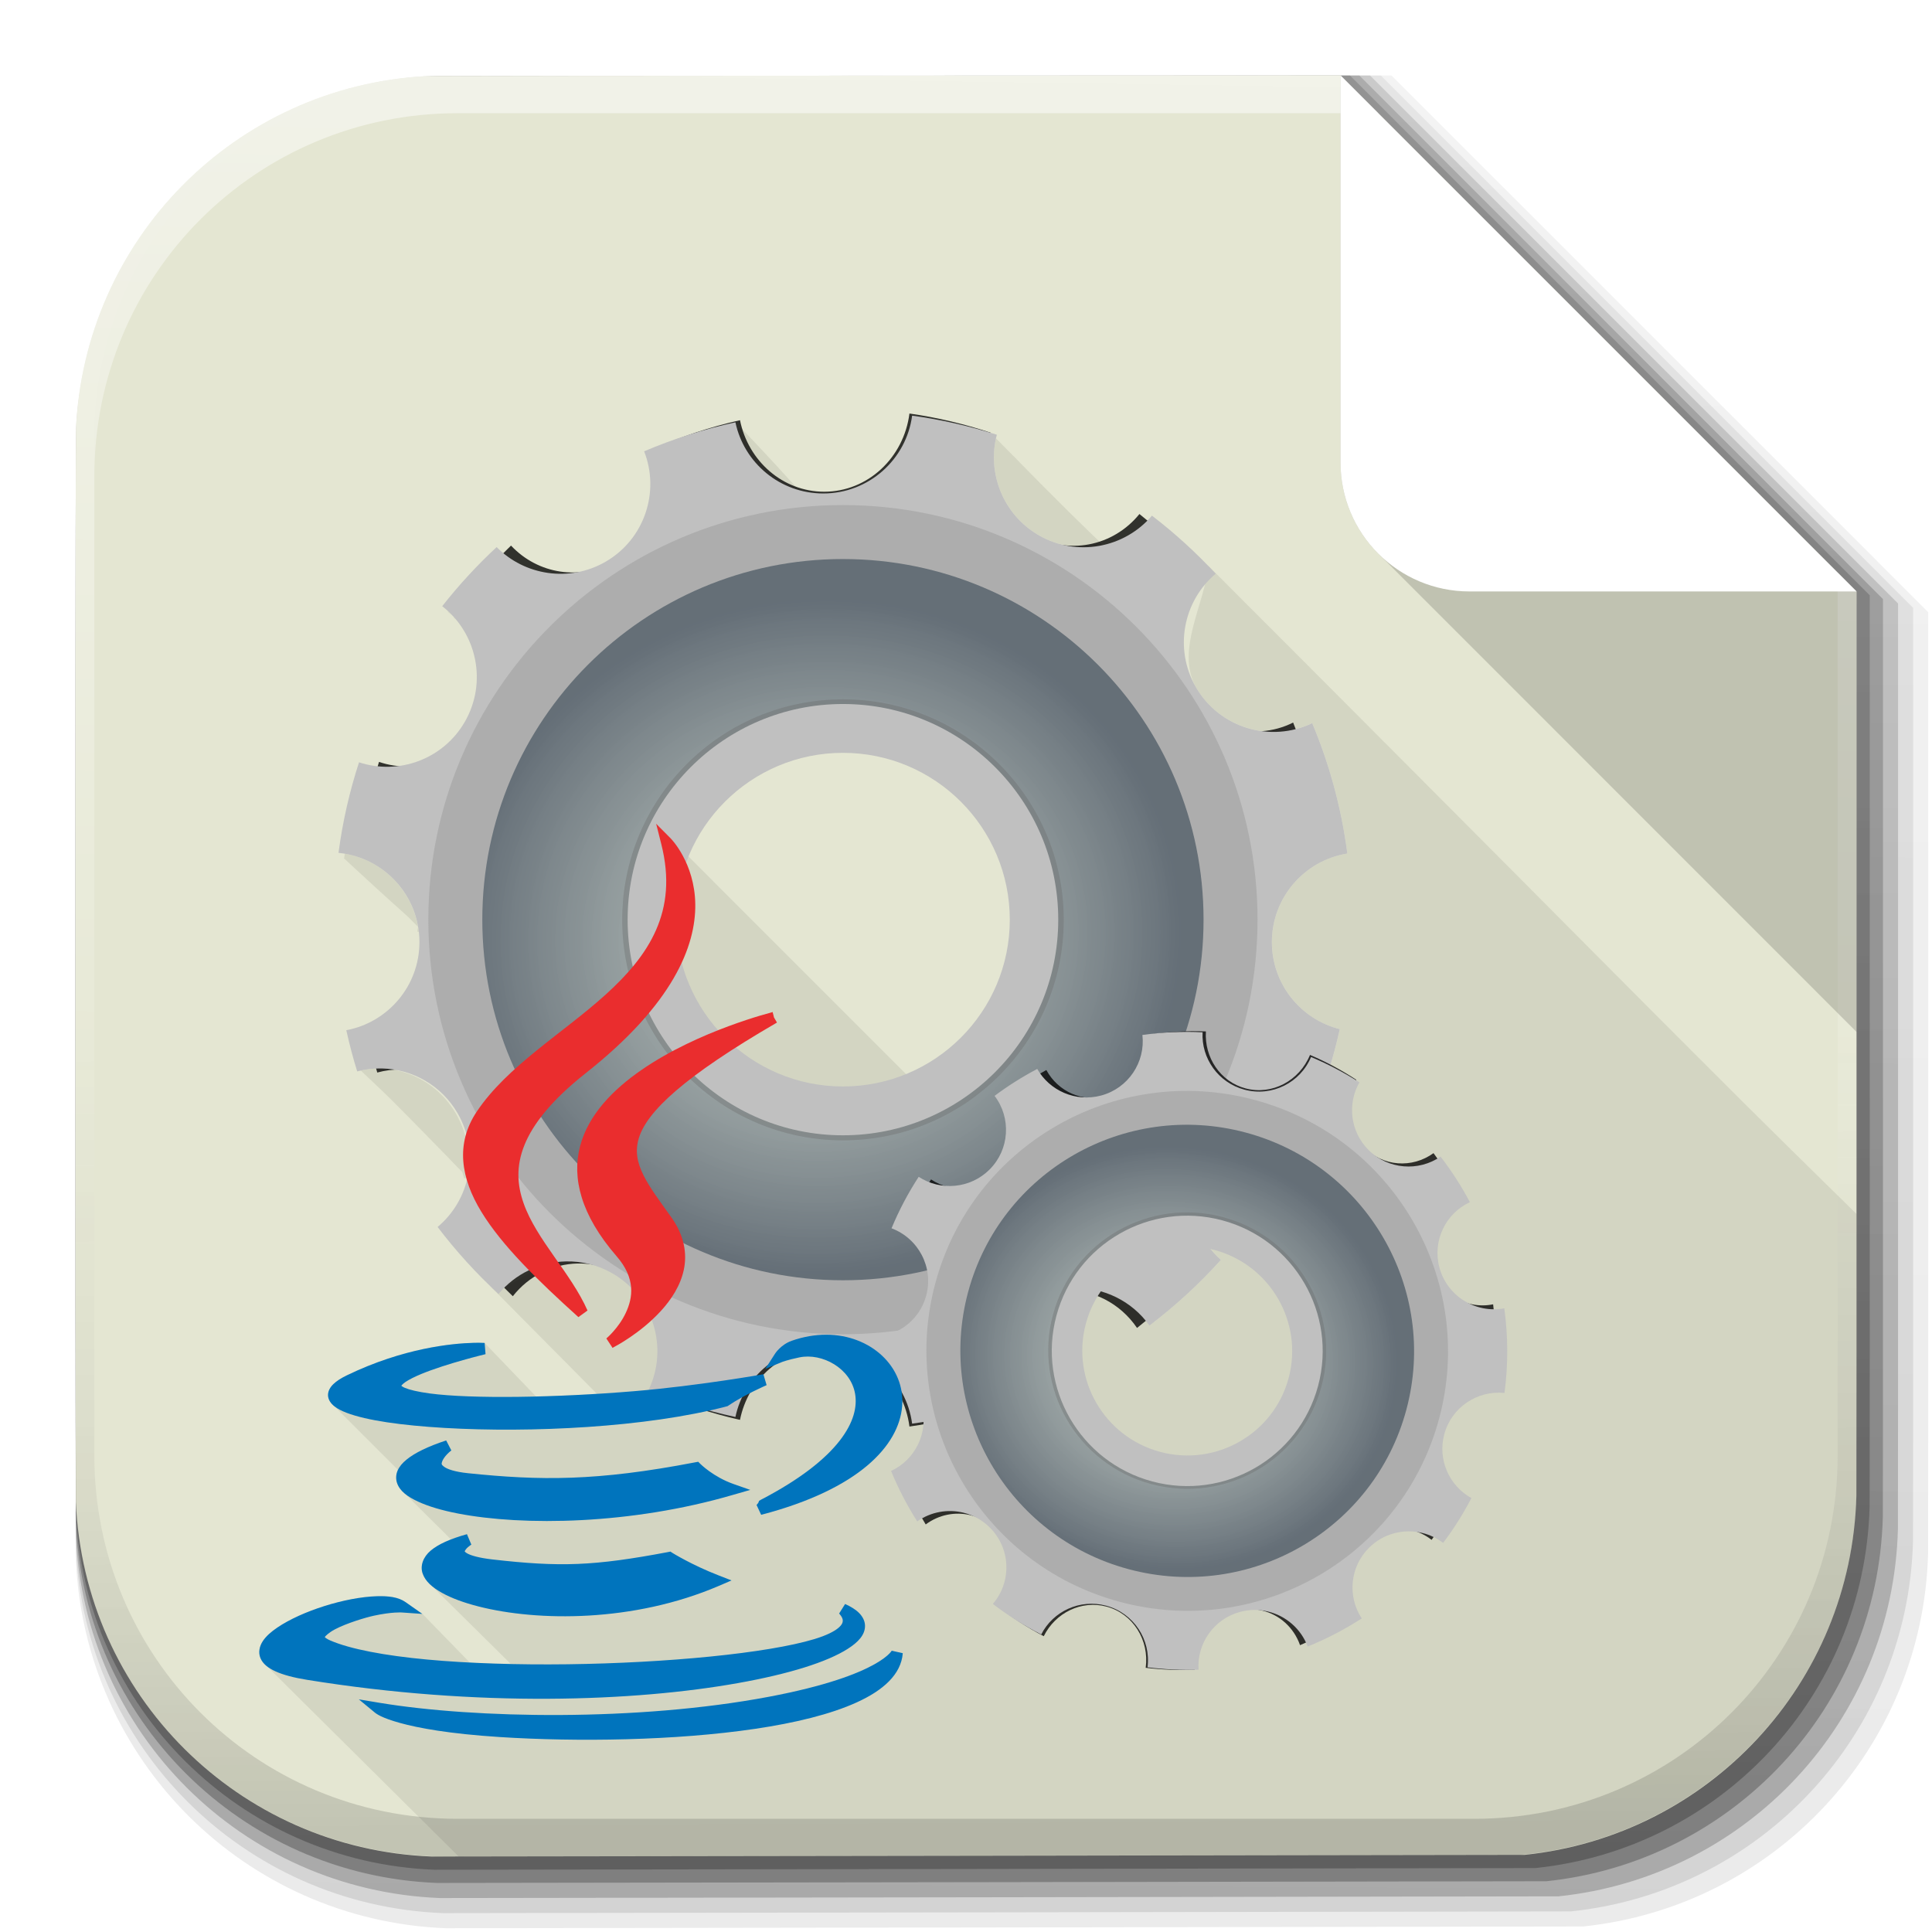 <?xml version="1.0" encoding="UTF-8" standalone="no"?>
<!-- Created with Inkscape (http://www.inkscape.org/) -->

<svg
   xmlns:dc="http://purl.org/dc/elements/1.1/"
   xmlns:cc="http://creativecommons.org/ns#"
   xmlns:rdf="http://www.w3.org/1999/02/22-rdf-syntax-ns#"
   xmlns:svg="http://www.w3.org/2000/svg"
   xmlns="http://www.w3.org/2000/svg"
   xmlns:xlink="http://www.w3.org/1999/xlink"
   version="1.1"
   width="512"
   height="512"
   id="svg2">
  <defs
     id="defs4">
    <linearGradient
       id="linearGradient3170">
      <stop
         id="stop3172"
         style="stop-color:#cc7110;stop-opacity:1"
         offset="0" />
      <stop
         id="stop3174"
         style="stop-color:#673f0b;stop-opacity:0.784"
         offset="1" />
    </linearGradient>
    <linearGradient
       id="linearGradient3938">
      <stop
         id="stop3940"
         style="stop-color:#b1f1ee;stop-opacity:0.931"
         offset="0" />
      <stop
         id="stop3942"
         style="stop-color:#132682;stop-opacity:1"
         offset="1" />
    </linearGradient>
    <linearGradient
       x1="64.478"
       y1="56.301"
       x2="78.466"
       y2="48.085"
       id="XMLID_74_-8-1"
       gradientUnits="userSpaceOnUse">
      <stop
         id="stop155-3-8"
         style="stop-color:#ffffff;stop-opacity:1"
         offset="0" />
      <stop
         id="stop157-94-6"
         style="stop-color:#e6e6e6;stop-opacity:1"
         offset="1" />
    </linearGradient>
    <radialGradient
       cx="558.354"
       cy="385.484"
       r="191.619"
       fx="558.354"
       fy="385.484"
       id="radialGradient3867"
       xlink:href="#XMLID_74_-8-1"
       gradientUnits="userSpaceOnUse"
       gradientTransform="matrix(1,0,0,1.05,0,-19.271)" />
    <linearGradient
       x1="200.051"
       y1="185.074"
       x2="200.051"
       y2="217.459"
       id="SVGID_2_"
       gradientUnits="userSpaceOnUse">
      <stop
         id="stop13"
         style="stop-color:#61b74a;stop-opacity:1"
         offset="0" />
      <stop
         id="stop15"
         style="stop-color:#449934;stop-opacity:1"
         offset="1" />
    </linearGradient>
    <linearGradient
       x1="200.051"
       y1="185.074"
       x2="200.051"
       y2="217.459"
       id="linearGradient3021"
       xlink:href="#SVGID_2_"
       gradientUnits="userSpaceOnUse"
       gradientTransform="matrix(13.578,0,0,13.578,-2026.162,-2566.71)" />
    <linearGradient
       x1="19.245"
       y1="21.031"
       x2="19.36"
       y2="44.984"
       id="linearGradient2460"
       gradientUnits="userSpaceOnUse">
      <stop
         id="stop3602"
         style="stop-color:#fafafa;stop-opacity:1"
         offset="0" />
      <stop
         id="stop3604"
         style="stop-color:#f0f0f0;stop-opacity:1"
         offset="1" />
    </linearGradient>
    <linearGradient
       x1="19.245"
       y1="21.031"
       x2="19.36"
       y2="44.984"
       id="linearGradient3096"
       xlink:href="#linearGradient2460"
       gradientUnits="userSpaceOnUse"
       gradientTransform="matrix(11.077,0,0,11.077,-9.852,-20.578)" />
    <linearGradient
       x1="1012.513"
       y1="484.417"
       x2="1006.808"
       y2="20.626"
       id="linearGradient4114-2"
       xlink:href="#ButtonShadow-0-1-1-5"
       gradientUnits="userSpaceOnUse"
       gradientTransform="matrix(1.032,0,0,1.032,-830.864,592.678)" />
    <linearGradient
       x1="45.448"
       y1="92.54"
       x2="45.448"
       y2="7.017"
       id="ButtonShadow-0-1-1-5"
       gradientUnits="userSpaceOnUse"
       gradientTransform="matrix(1.006,0,0,0.994,100,0)">
      <stop
         id="stop3750-8-9-3-6"
         style="stop-color:#000000;stop-opacity:1"
         offset="0" />
      <stop
         id="stop3752-5-6-4-2"
         style="stop-color:#000000;stop-opacity:0.588"
         offset="1" />
    </linearGradient>
    <linearGradient
       x1="1012.513"
       y1="484.417"
       x2="1006.808"
       y2="20.626"
       id="linearGradient4112-2"
       xlink:href="#ButtonShadow-0-1-1-5"
       gradientUnits="userSpaceOnUse"
       gradientTransform="matrix(1.04,0,0,1.04,-837.951,592.518)" />
    <linearGradient
       x1="45.448"
       y1="92.54"
       x2="45.448"
       y2="7.017"
       id="linearGradient5292"
       gradientUnits="userSpaceOnUse"
       gradientTransform="matrix(1.006,0,0,0.994,100,0)">
      <stop
         id="stop5294"
         style="stop-color:#000000;stop-opacity:1"
         offset="0" />
      <stop
         id="stop5296"
         style="stop-color:#000000;stop-opacity:0.588"
         offset="1" />
    </linearGradient>
    <linearGradient
       x1="1012.513"
       y1="484.417"
       x2="1006.808"
       y2="20.626"
       id="linearGradient4110-6"
       xlink:href="#ButtonShadow-0-1-1-5"
       gradientUnits="userSpaceOnUse"
       gradientTransform="matrix(1.023,0,0,1.023,-823.777,592.838)" />
    <linearGradient
       x1="45.448"
       y1="92.54"
       x2="45.448"
       y2="7.017"
       id="linearGradient5299"
       gradientUnits="userSpaceOnUse"
       gradientTransform="matrix(1.006,0,0,0.994,100,0)">
      <stop
         id="stop5301"
         style="stop-color:#000000;stop-opacity:1"
         offset="0" />
      <stop
         id="stop5303"
         style="stop-color:#000000;stop-opacity:0.588"
         offset="1" />
    </linearGradient>
    <linearGradient
       x1="1012.513"
       y1="484.417"
       x2="1006.808"
       y2="20.626"
       id="linearGradient4116-6"
       xlink:href="#ButtonShadow-0-1-1-5"
       gradientUnits="userSpaceOnUse"
       gradientTransform="matrix(1.015,0,0,1.015,-816.69,592.997)" />
    <linearGradient
       x1="45.448"
       y1="92.54"
       x2="45.448"
       y2="7.017"
       id="linearGradient5306"
       gradientUnits="userSpaceOnUse"
       gradientTransform="matrix(1.006,0,0,0.994,100,0)">
      <stop
         id="stop5308"
         style="stop-color:#000000;stop-opacity:1"
         offset="0" />
      <stop
         id="stop5310"
         style="stop-color:#000000;stop-opacity:0.588"
         offset="1" />
    </linearGradient>
    <linearGradient
       x1="1012.513"
       y1="484.417"
       x2="1006.808"
       y2="20.626"
       id="linearGradient3372"
       xlink:href="#ButtonShadow-0-1-1-5"
       gradientUnits="userSpaceOnUse"
       gradientTransform="matrix(1.007,0,0,1.007,-810.489,593.137)" />
    <linearGradient
       x1="45.448"
       y1="92.54"
       x2="45.448"
       y2="7.017"
       id="linearGradient5313"
       gradientUnits="userSpaceOnUse"
       gradientTransform="matrix(1.006,0,0,0.994,100,0)">
      <stop
         id="stop5315"
         style="stop-color:#000000;stop-opacity:1"
         offset="0" />
      <stop
         id="stop5317"
         style="stop-color:#000000;stop-opacity:0.588"
         offset="1" />
    </linearGradient>
    <linearGradient
       x1="1016.104"
       y1="476.26"
       x2="1011.953"
       y2="251.661"
       id="linearGradient4082"
       xlink:href="#linearGradient4487"
       gradientUnits="userSpaceOnUse"
       gradientTransform="translate(-146.22,369.088)" />
    <linearGradient
       id="linearGradient4487">
      <stop
         id="stop4489"
         style="stop-color:#000000;stop-opacity:1"
         offset="0" />
      <stop
         id="stop4491"
         style="stop-color:#000000;stop-opacity:0"
         offset="1" />
    </linearGradient>
    <linearGradient
       id="linearGradient3737">
      <stop
         id="stop3739"
         style="stop-color:#ffffff;stop-opacity:1"
         offset="0" />
      <stop
         id="stop3741"
         style="stop-color:#ffffff;stop-opacity:0"
         offset="1" />
    </linearGradient>
    <linearGradient
       id="linearGradient4046">
      <stop
         id="stop4048"
         style="stop-color:#000000;stop-opacity:1"
         offset="0" />
      <stop
         id="stop4050"
         style="stop-color:#ffffff;stop-opacity:0.2"
         offset="1" />
    </linearGradient>
    <linearGradient
       x1="1012.513"
       y1="484.417"
       x2="1006.808"
       y2="20.626"
       id="linearGradient5342"
       xlink:href="#ButtonShadow-0-1-1-5"
       gradientUnits="userSpaceOnUse"
       gradientTransform="matrix(1.007,0,0,1.007,-810.489,593.137)" />
    <linearGradient
       x1="1012.513"
       y1="484.417"
       x2="1006.808"
       y2="20.626"
       id="linearGradient4114-2-6"
       xlink:href="#ButtonShadow-0-1-1-5-9"
       gradientUnits="userSpaceOnUse"
       gradientTransform="matrix(1.032,0,0,1.032,-830.864,592.678)" />
    <linearGradient
       x1="45.448"
       y1="92.54"
       x2="45.448"
       y2="7.017"
       id="ButtonShadow-0-1-1-5-9"
       gradientUnits="userSpaceOnUse"
       gradientTransform="matrix(1.006,0,0,0.994,100,0)">
      <stop
         id="stop3750-8-9-3-6-4"
         style="stop-color:#000000;stop-opacity:1"
         offset="0" />
      <stop
         id="stop3752-5-6-4-2-9"
         style="stop-color:#000000;stop-opacity:0.588"
         offset="1" />
    </linearGradient>
    <linearGradient
       x1="1012.513"
       y1="484.417"
       x2="1006.808"
       y2="20.626"
       id="linearGradient4112-2-6"
       xlink:href="#ButtonShadow-0-1-1-5-9"
       gradientUnits="userSpaceOnUse"
       gradientTransform="matrix(1.04,0,0,1.04,-837.951,592.518)" />
    <linearGradient
       x1="45.448"
       y1="92.54"
       x2="45.448"
       y2="7.017"
       id="linearGradient5292-5"
       gradientUnits="userSpaceOnUse"
       gradientTransform="matrix(1.006,0,0,0.994,100,0)">
      <stop
         id="stop5294-8"
         style="stop-color:#000000;stop-opacity:1"
         offset="0" />
      <stop
         id="stop5296-4"
         style="stop-color:#000000;stop-opacity:0.588"
         offset="1" />
    </linearGradient>
    <linearGradient
       x1="1012.513"
       y1="484.417"
       x2="1006.808"
       y2="20.626"
       id="linearGradient4110-6-7"
       xlink:href="#ButtonShadow-0-1-1-5-9"
       gradientUnits="userSpaceOnUse"
       gradientTransform="matrix(1.023,0,0,1.023,-823.777,592.838)" />
    <linearGradient
       x1="45.448"
       y1="92.54"
       x2="45.448"
       y2="7.017"
       id="linearGradient5299-2"
       gradientUnits="userSpaceOnUse"
       gradientTransform="matrix(1.006,0,0,0.994,100,0)">
      <stop
         id="stop5301-9"
         style="stop-color:#000000;stop-opacity:1"
         offset="0" />
      <stop
         id="stop5303-1"
         style="stop-color:#000000;stop-opacity:0.588"
         offset="1" />
    </linearGradient>
    <linearGradient
       x1="1012.513"
       y1="484.417"
       x2="1006.808"
       y2="20.626"
       id="linearGradient4116-6-3"
       xlink:href="#ButtonShadow-0-1-1-5-9"
       gradientUnits="userSpaceOnUse"
       gradientTransform="matrix(1.015,0,0,1.015,-816.69,592.997)" />
    <linearGradient
       x1="45.448"
       y1="92.54"
       x2="45.448"
       y2="7.017"
       id="linearGradient5306-9"
       gradientUnits="userSpaceOnUse"
       gradientTransform="matrix(1.006,0,0,0.994,100,0)">
      <stop
         id="stop5308-0"
         style="stop-color:#000000;stop-opacity:1"
         offset="0" />
      <stop
         id="stop5310-6"
         style="stop-color:#000000;stop-opacity:0.588"
         offset="1" />
    </linearGradient>
    <linearGradient
       x1="1012.513"
       y1="484.417"
       x2="1006.808"
       y2="20.626"
       id="linearGradient3372-9"
       xlink:href="#ButtonShadow-0-1-1-5-9"
       gradientUnits="userSpaceOnUse"
       gradientTransform="matrix(1.007,0,0,1.007,-810.489,593.137)" />
    <linearGradient
       x1="45.448"
       y1="92.54"
       x2="45.448"
       y2="7.017"
       id="linearGradient5313-8"
       gradientUnits="userSpaceOnUse"
       gradientTransform="matrix(1.006,0,0,0.994,100,0)">
      <stop
         id="stop5315-8"
         style="stop-color:#000000;stop-opacity:1"
         offset="0" />
      <stop
         id="stop5317-1"
         style="stop-color:#000000;stop-opacity:0.588"
         offset="1" />
    </linearGradient>
    <linearGradient
       x1="1016.104"
       y1="476.26"
       x2="1011.953"
       y2="251.661"
       id="linearGradient4082-7"
       xlink:href="#linearGradient4487-8"
       gradientUnits="userSpaceOnUse"
       gradientTransform="translate(-146.22,369.088)" />
    <linearGradient
       id="linearGradient4487-8">
      <stop
         id="stop4489-0"
         style="stop-color:#000000;stop-opacity:1"
         offset="0" />
      <stop
         id="stop4491-4"
         style="stop-color:#000000;stop-opacity:0"
         offset="1" />
    </linearGradient>
    <linearGradient
       x1="993.439"
       y1="51.512"
       x2="988.786"
       y2="363.738"
       id="linearGradient4084-7"
       xlink:href="#linearGradient3737-8"
       gradientUnits="userSpaceOnUse"
       gradientTransform="translate(778.6,-360.56)" />
    <linearGradient
       id="linearGradient3737-8">
      <stop
         id="stop3739-4"
         style="stop-color:#ffffff;stop-opacity:1"
         offset="0" />
      <stop
         id="stop3741-7"
         style="stop-color:#ffffff;stop-opacity:0"
         offset="1" />
    </linearGradient>
    <linearGradient
       x1="1764.649"
       y1="155.597"
       x2="1763.69"
       y2="-55.941"
       id="linearGradient4086-1"
       xlink:href="#linearGradient4046-2"
       gradientUnits="userSpaceOnUse" />
    <linearGradient
       id="linearGradient4046-2">
      <stop
         id="stop4048-2"
         style="stop-color:#000000;stop-opacity:1"
         offset="0" />
      <stop
         id="stop4050-7"
         style="stop-color:#ffffff;stop-opacity:0.2"
         offset="1" />
    </linearGradient>
    <linearGradient
       x1="1012.513"
       y1="484.417"
       x2="1006.808"
       y2="20.626"
       id="linearGradient5342-3"
       xlink:href="#ButtonShadow-0-1-1-5-9"
       gradientUnits="userSpaceOnUse"
       gradientTransform="matrix(1.007,0,0,1.007,-810.489,593.137)" />
    <linearGradient
       id="linearGradient4487-1">
      <stop
         id="stop4489-6"
         style="stop-color:#000000;stop-opacity:1"
         offset="0" />
      <stop
         id="stop4491-0"
         style="stop-color:#000000;stop-opacity:0"
         offset="1" />
    </linearGradient>
    <linearGradient
       x1="993.439"
       y1="51.512"
       x2="988.786"
       y2="363.738"
       id="linearGradient4084-8"
       xlink:href="#linearGradient3737-9"
       gradientUnits="userSpaceOnUse"
       gradientTransform="translate(778.6,-360.56)" />
    <linearGradient
       id="linearGradient3737-9">
      <stop
         id="stop3739-7"
         style="stop-color:#ffffff;stop-opacity:1"
         offset="0" />
      <stop
         id="stop3741-4"
         style="stop-color:#ffffff;stop-opacity:0"
         offset="1" />
    </linearGradient>
    <linearGradient
       x1="1764.649"
       y1="155.597"
       x2="1763.69"
       y2="-55.941"
       id="linearGradient4086-12"
       xlink:href="#linearGradient4046-3"
       gradientUnits="userSpaceOnUse" />
    <linearGradient
       id="linearGradient4046-3">
      <stop
         id="stop4048-7"
         style="stop-color:#000000;stop-opacity:1"
         offset="0" />
      <stop
         id="stop4050-73"
         style="stop-color:#ffffff;stop-opacity:0.2"
         offset="1" />
    </linearGradient>
    <linearGradient
       id="linearGradient2760">
      <stop
         id="stop2770"
         style="stop-color:#ffffff;stop-opacity:1"
         offset="0" />
      <stop
         id="stop2764"
         style="stop-color:#a9a9a9;stop-opacity:1"
         offset="1" />
    </linearGradient>
    <linearGradient
       id="linearGradient4846">
      <stop
         id="stop4848"
         style="stop-color:#1a1a1a;stop-opacity:1"
         offset="0" />
      <stop
         id="stop4856"
         style="stop-color:#1e1e1e;stop-opacity:1"
         offset="1" />
    </linearGradient>
    <linearGradient
       id="linearGradient4922">
      <stop
         id="stop4924"
         style="stop-color:#1a1a1a;stop-opacity:1"
         offset="0" />
      <stop
         id="stop4926"
         style="stop-color:#636363;stop-opacity:1"
         offset="0.156" />
      <stop
         id="stop4928"
         style="stop-color:#b4b4b4;stop-opacity:1"
         offset="0.332" />
      <stop
         id="stop4930"
         style="stop-color:#636363;stop-opacity:1"
         offset="0.536" />
      <stop
         id="stop4932"
         style="stop-color:#000000;stop-opacity:1"
         offset="1" />
    </linearGradient>
    <linearGradient
       x1="201.331"
       y1="152.12"
       x2="166.775"
       y2="110.86"
       id="linearGradient4884"
       xlink:href="#linearGradient4888"
       gradientUnits="userSpaceOnUse"
       gradientTransform="matrix(1.276,0,0,1.276,-135.894,2.45)"
       spreadMethod="reflect" />
    <linearGradient
       id="linearGradient4888">
      <stop
         id="stop4892"
         style="stop-color:#c0821c;stop-opacity:1"
         offset="0" />
      <stop
         id="stop4894"
         style="stop-color:#e4ae48;stop-opacity:1"
         offset="1" />
    </linearGradient>
    <linearGradient
       x1="13.021"
       y1="160.826"
       x2="258.222"
       y2="158.472"
       id="linearGradient4882"
       xlink:href="#linearGradient4898"
       gradientUnits="userSpaceOnUse" />
    <linearGradient
       id="linearGradient4898">
      <stop
         id="stop4900"
         style="stop-color:#d78617;stop-opacity:1"
         offset="0" />
      <stop
         id="stop4902"
         style="stop-color:#5c1234;stop-opacity:1"
         offset="1" />
    </linearGradient>
    <linearGradient
       x1="45.448"
       y1="92.54"
       x2="45.448"
       y2="7.017"
       id="ButtonShadow"
       gradientUnits="userSpaceOnUse"
       gradientTransform="scale(1.006,0.994)">
      <stop
         id="stop3750"
         style="stop-color:#000000;stop-opacity:1"
         offset="0" />
      <stop
         id="stop3752"
         style="stop-color:#000000;stop-opacity:0.588"
         offset="1" />
    </linearGradient>
    <filter
       color-interpolation-filters="sRGB"
       id="filter3174">
      <feGaussianBlur
         id="feGaussianBlur3176"
         stdDeviation="1.71" />
    </filter>
    <linearGradient
       id="linearGradient10386">
      <stop
         id="stop10388"
         style="stop-color:#ffffff;stop-opacity:1"
         offset="0" />
      <stop
         id="stop10390"
         style="stop-color:#ffffff;stop-opacity:0"
         offset="1" />
    </linearGradient>
    <linearGradient
       x1="212.864"
       y1="11.425"
       x2="214.266"
       y2="168.283"
       id="linearGradient8264"
       xlink:href="#linearGradient2760"
       gradientUnits="userSpaceOnUse"
       gradientTransform="matrix(1.846,0,0,1.846,-123.733,86.826)"
       spreadMethod="reflect" />
    <linearGradient
       x1="18.93"
       y1="6.295"
       x2="19.36"
       y2="36.644"
       id="linearGradient3157"
       xlink:href="#linearGradient2460"
       gradientUnits="userSpaceOnUse"
       gradientTransform="matrix(12.103,0,0,12.103,-34.468,-46.187)" />
    <linearGradient
       x1="0"
       y1="0"
       x2="1"
       y2="1"
       id="acyl_gradient"
       xlink:href="#linearGradient4321" />
    <linearGradient
       id="linearGradient4321">
      <stop
         id="stop1"
         style="stop-color:#ee0c0c;stop-opacity:1"
         offset="0" />
      <stop
         id="stop2"
         style="stop-color:#7a0404;stop-opacity:1"
         offset="1" />
    </linearGradient>
    <radialGradient
       cx="94.71"
       cy="98.693"
       r="150"
       fx="94.71"
       fy="98.693"
       id="radialGradient3928"
       xlink:href="#linearGradient4321"
       gradientUnits="userSpaceOnUse"
       gradientTransform="matrix(2.425,-0.008,0.008,2.372,-135.718,-134.647)" />
    <radialGradient
       cx="94.71"
       cy="98.693"
       r="150"
       fx="94.71"
       fy="98.693"
       id="radialGradient3932"
       xlink:href="#linearGradient4321"
       gradientUnits="userSpaceOnUse"
       gradientTransform="matrix(2.425,-0.008,0.008,2.372,-135.718,-134.647)" />
    <radialGradient
       cx="110.737"
       cy="112.575"
       r="150"
       fx="110.737"
       fy="112.575"
       id="radialGradient3140"
       xlink:href="#linearGradient3938"
       gradientUnits="userSpaceOnUse"
       gradientTransform="matrix(1.653,0.006,-0.005,1.462,-50.507,-35.439)" />
    <linearGradient
       x1="-112.345"
       y1="572.447"
       x2="-109.975"
       y2="107.9"
       id="linearGradient5925"
       xlink:href="#ButtonShadow-0-1-1-5-9-5"
       gradientUnits="userSpaceOnUse"
       gradientTransform="matrix(1.007,0,0,1.007,261.627,527.411)" />
    <linearGradient
       x1="45.448"
       y1="92.54"
       x2="45.448"
       y2="7.017"
       id="ButtonShadow-0-1-1-5-9-5"
       gradientUnits="userSpaceOnUse"
       gradientTransform="matrix(1.006,0,0,0.994,100,0)">
      <stop
         id="stop3750-8-9-3-6-4-0"
         style="stop-color:#000000;stop-opacity:1"
         offset="0" />
      <stop
         id="stop3752-5-6-4-2-9-8"
         style="stop-color:#000000;stop-opacity:0.588"
         offset="1" />
    </linearGradient>
    <linearGradient
       x1="-112.345"
       y1="572.447"
       x2="-109.975"
       y2="107.9"
       id="linearGradient5927"
       xlink:href="#ButtonShadow-0-1-1-5-9-5"
       gradientUnits="userSpaceOnUse"
       gradientTransform="matrix(1.032,0,0,1.032,268.778,524.784)" />
    <linearGradient
       x1="45.448"
       y1="92.54"
       x2="45.448"
       y2="7.017"
       id="linearGradient3129"
       gradientUnits="userSpaceOnUse"
       gradientTransform="matrix(1.006,0,0,0.994,100,0)">
      <stop
         id="stop3131"
         style="stop-color:#000000;stop-opacity:1"
         offset="0" />
      <stop
         id="stop3133"
         style="stop-color:#000000;stop-opacity:0.588"
         offset="1" />
    </linearGradient>
    <linearGradient
       x1="-112.345"
       y1="572.447"
       x2="-109.975"
       y2="107.9"
       id="linearGradient5929"
       xlink:href="#ButtonShadow-0-1-1-5-9-5"
       gradientUnits="userSpaceOnUse"
       gradientTransform="matrix(1.015,0,0,1.015,263.804,526.611)" />
    <linearGradient
       x1="45.448"
       y1="92.54"
       x2="45.448"
       y2="7.017"
       id="linearGradient3136"
       gradientUnits="userSpaceOnUse"
       gradientTransform="matrix(1.006,0,0,0.994,100,0)">
      <stop
         id="stop3138"
         style="stop-color:#000000;stop-opacity:1"
         offset="0" />
      <stop
         id="stop3140"
         style="stop-color:#000000;stop-opacity:0.588"
         offset="1" />
    </linearGradient>
    <linearGradient
       x1="-112.345"
       y1="572.447"
       x2="-109.975"
       y2="107.9"
       id="linearGradient5931"
       xlink:href="#ButtonShadow-0-1-1-5-9-5"
       gradientUnits="userSpaceOnUse"
       gradientTransform="matrix(1.023,0,0,1.023,266.292,525.697)" />
    <linearGradient
       x1="45.448"
       y1="92.54"
       x2="45.448"
       y2="7.017"
       id="linearGradient3143"
       gradientUnits="userSpaceOnUse"
       gradientTransform="matrix(1.006,0,0,0.994,100,0)">
      <stop
         id="stop3145"
         style="stop-color:#000000;stop-opacity:1"
         offset="0" />
      <stop
         id="stop3147"
         style="stop-color:#000000;stop-opacity:0.588"
         offset="1" />
    </linearGradient>
    <linearGradient
       x1="-112.345"
       y1="572.447"
       x2="-109.975"
       y2="107.9"
       id="linearGradient5933"
       xlink:href="#ButtonShadow-0-1-1-5-9-5"
       gradientUnits="userSpaceOnUse"
       gradientTransform="matrix(1.04,0,0,1.04,271.266,523.87)" />
    <linearGradient
       x1="45.448"
       y1="92.54"
       x2="45.448"
       y2="7.017"
       id="linearGradient3150"
       gradientUnits="userSpaceOnUse"
       gradientTransform="matrix(1.006,0,0,0.994,100,0)">
      <stop
         id="stop3152"
         style="stop-color:#000000;stop-opacity:1"
         offset="0" />
      <stop
         id="stop3154"
         style="stop-color:#000000;stop-opacity:0.588"
         offset="1" />
    </linearGradient>
    <linearGradient
       x1="993.439"
       y1="51.512"
       x2="988.786"
       y2="363.738"
       id="linearGradient4084-8-2"
       xlink:href="#linearGradient3737-9-0"
       gradientUnits="userSpaceOnUse"
       gradientTransform="translate(-753.587,-30.143)" />
    <linearGradient
       id="linearGradient3737-9-0">
      <stop
         id="stop3739-7-5"
         style="stop-color:#ffffff;stop-opacity:1"
         offset="0" />
      <stop
         id="stop3741-4-2"
         style="stop-color:#ffffff;stop-opacity:0"
         offset="1" />
    </linearGradient>
    <linearGradient
       x1="1764.649"
       y1="155.597"
       x2="1763.69"
       y2="-55.941"
       id="linearGradient4086-12-9"
       xlink:href="#linearGradient4046-3-3"
       gradientUnits="userSpaceOnUse"
       gradientTransform="translate(-1532.187,330.416)" />
    <linearGradient
       id="linearGradient4046-3-3">
      <stop
         id="stop4048-7-5"
         style="stop-color:#000000;stop-opacity:1"
         offset="0" />
      <stop
         id="stop4050-73-5"
         style="stop-color:#ffffff;stop-opacity:0.2"
         offset="1" />
    </linearGradient>
    <linearGradient
       x1="102.875"
       y1="170.422"
       x2="153.125"
       y2="170.422"
       id="linearGradient5071"
       xlink:href="#linearGradient5059"
       gradientUnits="userSpaceOnUse" />
    <linearGradient
       id="linearGradient5059">
      <stop
         id="stop5061"
         style="stop-color:#0b0826;stop-opacity:0.498"
         offset="0" />
      <stop
         id="stop5063"
         style="stop-color:#0b0826;stop-opacity:1"
         offset="1" />
    </linearGradient>
    <linearGradient
       x1="102.875"
       y1="170.422"
       x2="153.125"
       y2="170.422"
       id="linearGradient3985"
       xlink:href="#linearGradient5059"
       gradientUnits="userSpaceOnUse" />
    <radialGradient
       cx="244.265"
       cy="286.954"
       r="62.546"
       fx="244.265"
       fy="286.954"
       id="radialGradient14612"
       xlink:href="#linearGradient3938"
       gradientUnits="userSpaceOnUse"
       gradientTransform="matrix(1,0,0,1.204,0,-58.435)"
       spreadMethod="pad" />
    <filter
       color-interpolation-filters="sRGB"
       id="filter3340">
      <feGaussianBlur
         stdDeviation="3.959"
         id="feGaussianBlur3342" />
    </filter>
    <radialGradient
       cx="380"
       cy="389.505"
       r="148.857"
       fx="380"
       fy="389.505"
       id="radialGradient3406"
       xlink:href="#linearGradient2254"
       gradientUnits="userSpaceOnUse"
       gradientTransform="matrix(0.087,-0.581,0.622,0.094,-400.337,449.395)" />
    <linearGradient
       id="linearGradient2254">
      <stop
         id="stop2256"
         style="stop-color:#bedcdc;stop-opacity:1"
         offset="0" />
      <stop
         id="stop2264"
         style="stop-color:#8e9e9e;stop-opacity:0.741"
         offset="0.5" />
      <stop
         id="stop2258"
         style="stop-color:#404f5c;stop-opacity:0.839"
         offset="1" />
    </linearGradient>
    <filter
       color-interpolation-filters="sRGB"
       id="filter3390">
      <feGaussianBlur
         stdDeviation="10.094"
         id="feGaussianBlur3392" />
    </filter>
    <radialGradient
       cx="380"
       cy="389.505"
       r="148.857"
       fx="380"
       fy="389.505"
       id="radialGradient2340"
       xlink:href="#linearGradient2254"
       gradientUnits="userSpaceOnUse"
       gradientTransform="matrix(-0.106,-0.931,0.994,-0.113,-616.366,489.039)" />
    <linearGradient
       id="linearGradient5217">
      <stop
         id="stop5219"
         style="stop-color:#bedcdc;stop-opacity:1"
         offset="0" />
      <stop
         id="stop5221"
         style="stop-color:#8e9e9e;stop-opacity:0.741"
         offset="0.5" />
      <stop
         id="stop5223"
         style="stop-color:#404f5c;stop-opacity:0.839"
         offset="1" />
    </linearGradient>
    <radialGradient
       cx="380"
       cy="389.505"
       r="148.857"
       fx="380"
       fy="389.505"
       id="radialGradient5320"
       xlink:href="#linearGradient2254"
       gradientUnits="userSpaceOnUse"
       gradientTransform="matrix(-0.106,-0.931,0.994,-0.113,-616.366,489.039)" />
    <radialGradient
       cx="380"
       cy="389.505"
       r="148.857"
       fx="380"
       fy="389.505"
       id="radialGradient5322"
       xlink:href="#linearGradient2254"
       gradientUnits="userSpaceOnUse"
       gradientTransform="matrix(0.087,-0.581,0.622,0.094,-400.337,449.395)" />
    <radialGradient
       cx="380"
       cy="389.505"
       r="148.857"
       fx="380"
       fy="389.505"
       id="radialGradient5320-9"
       xlink:href="#linearGradient2254-5"
       gradientUnits="userSpaceOnUse"
       gradientTransform="matrix(-0.106,-0.931,0.994,-0.113,-616.366,489.039)" />
    <linearGradient
       id="linearGradient2254-5">
      <stop
         id="stop2256-0"
         style="stop-color:#bedcdc;stop-opacity:1"
         offset="0" />
      <stop
         id="stop2264-4"
         style="stop-color:#8e9e9e;stop-opacity:0.741"
         offset="0.5" />
      <stop
         id="stop2258-4"
         style="stop-color:#404f5c;stop-opacity:0.839"
         offset="1" />
    </linearGradient>
    <radialGradient
       cx="380"
       cy="389.505"
       r="148.857"
       fx="380"
       fy="389.505"
       id="radialGradient5322-3"
       xlink:href="#linearGradient2254-5"
       gradientUnits="userSpaceOnUse"
       gradientTransform="matrix(0.087,-0.581,0.622,0.094,-400.337,449.395)" />
    <linearGradient
       id="linearGradient5348">
      <stop
         id="stop5350"
         style="stop-color:#bedcdc;stop-opacity:1"
         offset="0" />
      <stop
         id="stop5352"
         style="stop-color:#8e9e9e;stop-opacity:0.741"
         offset="0.5" />
      <stop
         id="stop5354"
         style="stop-color:#404f5c;stop-opacity:0.839"
         offset="1" />
    </linearGradient>
    <radialGradient
       cx="380"
       cy="389.505"
       r="148.857"
       fx="380"
       fy="389.505"
       id="radialGradient5443"
       xlink:href="#linearGradient2254-5"
       gradientUnits="userSpaceOnUse"
       gradientTransform="matrix(0.056,-0.373,0.399,0.06,-710.961,167.986)" />
    <radialGradient
       cx="380"
       cy="389.505"
       r="148.857"
       fx="380"
       fy="389.505"
       id="radialGradient5451"
       xlink:href="#linearGradient2254-5"
       gradientUnits="userSpaceOnUse"
       gradientTransform="matrix(-0.068,-0.598,0.638,-0.072,-849.659,193.438)" />
  </defs>
  <g
     transform="translate(0,-540.362)"
     id="layer1" />
  <g
     transform="matrix(1.1,0,0,0.444,95.081,256.393)"
     id="g2036">
    <g
       transform="matrix(1.053,0,0,1.286,-1.263,-13.429)"
       id="g3712"
       style="opacity:0.4" />
  </g>
  <g
     transform="translate(97.481,231.282)"
     id="g3541" />
  <g
     transform="translate(97.481,231.282)"
     id="g3536" />
  <g
     transform="translate(-605.519,-353.968)"
     id="g4076">
    <g
       transform="translate(-926.668,684.384)"
       id="g4038" />
  </g>
  <g
     transform="translate(54.089,-616.042)"
     id="g5918">
    <path
       d="m 60.99,1111.542 144.328,-0.206 147.527,-0.241 c 49.041,-5.122 87.225,-45.726 88.537,-95.85 9e-4,-0.035 -9e-4,-0.069 0,-0.103 9e-4,-0.414 -8e-4,-0.647 0,-1.067 0.042,-21.503 0.034,-49.942 0.034,-87.765 l 0,-152.514 -68.862,-68.877 -68.897,-68.877 -152.824,0.069 c -40.253,0.017 -69.341,0.041 -91.323,0.103 -50.89,2.755 -91.336,43.548 -93.49,94.611 -0.099,30.63 -0.103,74.757 -0.103,143.018 0,68.269 0.005,112.388 0.103,143.018 2.175,51.557 43.387,92.644 94.969,94.68 z"
       id="path5873"
       style="opacity:0.25;color:#000000;fill:url(#linearGradient5925);fill-opacity:1;fill-rule:nonzero;stroke:none;stroke-width:1.5;marker:none;visibility:visible;display:inline;overflow:visible;enable-background:accumulate" />
    <path
       d="m 63.289,1123.042 147.819,-0.211 151.095,-0.247 c 50.227,-5.246 89.334,-46.832 90.678,-98.168 9e-4,-0.035 -9e-4,-0.07 0,-0.106 9e-4,-0.424 -8e-4,-0.663 0,-1.092 0.043,-22.023 0.035,-51.15 0.035,-89.888 l 0,-156.202 -70.528,-70.543 -70.563,-70.543 -156.52,0.07 c -41.226,0.018 -71.018,0.042 -93.532,0.106 -52.121,2.821 -93.545,44.601 -95.751,96.9 -0.101,31.371 -0.106,76.565 -0.106,146.477 0,69.92 0.005,115.106 0.106,146.477 2.227,52.804 44.436,94.885 97.266,96.97 z"
       id="path5902"
       style="opacity:0.1;color:#000000;fill:url(#linearGradient5927);fill-opacity:1;fill-rule:nonzero;stroke:none;stroke-width:1.5;marker:none;visibility:visible;display:inline;overflow:visible;enable-background:accumulate" />
    <path
       d="m 61.69,1115.042 145.391,-0.208 148.613,-0.243 c 49.402,-5.16 87.867,-46.063 89.189,-96.555 9e-4,-0.035 -9e-4,-0.069 0,-0.104 9e-4,-0.417 -8e-4,-0.652 0,-1.074 0.042,-21.661 0.034,-50.31 0.034,-88.411 l 0,-153.636 -69.369,-69.384 -69.404,-69.384 -153.949,0.069 c -40.549,0.017 -69.851,0.042 -91.995,0.104 -51.264,2.775 -92.009,43.868 -94.178,95.308 -0.099,30.856 -0.104,75.308 -0.104,144.071 0,68.771 0.005,113.215 0.104,144.071 2.191,51.937 43.706,93.326 95.668,95.377 z"
       id="path5906"
       style="opacity:0.25;color:#000000;fill:url(#linearGradient5929);fill-opacity:1;fill-rule:nonzero;stroke:none;stroke-width:1.5;marker:none;visibility:visible;display:inline;overflow:visible;enable-background:accumulate" />
    <path
       d="m 62.49,1119.042 146.605,-0.21 149.854,-0.245 c 49.815,-5.203 88.601,-46.447 89.933,-97.362 9e-4,-0.035 -9e-4,-0.07 0,-0.105 9e-4,-0.42 -8e-4,-0.657 0,-1.083 0.043,-21.842 0.034,-50.73 0.034,-89.149 l 0,-154.919 -69.948,-69.964 -69.983,-69.964 -155.235,0.07 c -40.888,0.018 -70.434,0.042 -92.764,0.105 -51.693,2.798 -92.777,44.235 -94.965,96.104 -0.1,31.114 -0.105,75.936 -0.105,145.274 0,69.346 0.005,114.16 0.105,145.274 2.209,52.37 44.071,94.105 96.467,96.174 z"
       id="path5910"
       style="opacity:0.2;color:#000000;fill:url(#linearGradient5931);fill-opacity:1;fill-rule:nonzero;stroke:none;stroke-width:1.5;marker:none;visibility:visible;display:inline;overflow:visible;enable-background:accumulate" />
    <path
       d="m 64.089,1127.042 149.033,-0.213 152.336,-0.249 c 50.64,-5.289 90.068,-47.217 91.423,-98.974 10e-4,-0.036 -9e-4,-0.071 0,-0.106 10e-4,-0.427 -8e-4,-0.668 0,-1.101 0.043,-22.204 0.035,-51.57 0.035,-90.626 l 0,-157.485 -71.107,-71.122 -71.142,-71.122 -157.806,0.071 c -41.565,0.018 -71.601,0.043 -94.3,0.107 -52.549,2.845 -94.314,44.967 -96.538,97.696 -0.102,31.629 -0.107,77.194 -0.107,147.68 0,70.494 0.005,116.051 0.106,147.68 2.245,53.238 44.801,95.664 98.065,97.767 z"
       id="path5914"
       style="opacity:0.08;color:#000000;fill:url(#linearGradient5933);fill-opacity:1;fill-rule:nonzero;stroke:none;stroke-width:1.5;marker:none;visibility:visible;display:inline;overflow:visible;enable-background:accumulate" />
  </g>
  <path
     d="m 114.376,492 143.262,-0.205 146.438,-0.239 c 48.679,-5.084 86.58,-45.389 87.883,-95.144 8.9e-4,-0.034 -8.7e-4,-0.068 0,-0.102 8.5e-4,-0.411 -8.2e-4,-0.643 0,-1.059 0.042,-21.345 0.034,-49.574 0.034,-87.119 l 0,-151.391 -68.353,-68.37 -68.388,-68.37 -151.695,0.068 c -39.955,0.017 -68.829,0.041 -90.649,0.102 -50.514,2.735 -90.662,43.227 -92.8,93.915 -0.098,30.405 -0.102,74.207 -0.102,141.965 0,67.766 0.005,111.56 0.102,141.965 2.158,51.177 43.066,91.962 94.268,93.983 z"
     id="rect4121"
     style="color:#000000;fill:#e4e6d2;fill-opacity:1;fill-rule:nonzero;stroke:none;stroke-width:1.5;marker:none;visibility:visible;display:inline;overflow:visible;enable-background:accumulate" />
  <g
     transform="translate(-605.519,-353.968)"
     id="g4076-9-1">
    <g
       transform="translate(-926.668,684.384)"
       id="g4038-9-8">
      <g
         id="g4929">
        <path
           d="m 355.25,20 -151.688,0.062 c -39.955,0.017 -68.836,0.032 -90.656,0.094 -4.736,0.256 -9.376,0.853 -13.906,1.75 -1.51,0.299 -3.016,0.633 -4.5,1 -2.226,0.55 -4.431,1.177 -6.594,1.875 -20.904,6.751 -38.688,20.284 -50.812,38.031 -0.108,0.159 -0.236,0.309 -0.344,0.469 -0.306,0.454 -0.607,0.915 -0.906,1.375 -1.618,2.488 -3.108,5.05 -4.5,7.688 -2.416,4.579 -4.508,9.398 -6.188,14.375 -0.014,0.04 -0.018,0.085 -0.031,0.125 -0.482,1.434 -0.927,2.88 -1.344,4.344 -0.208,0.732 -0.402,1.449 -0.594,2.188 -0.027,0.106 -0.067,0.207 -0.094,0.312 -0.163,0.636 -0.318,1.297 -0.469,1.938 -0.175,0.745 -0.342,1.467 -0.5,2.219 -0.042,0.2 -0.084,0.393 -0.125,0.594 -0.114,0.557 -0.208,1.127 -0.312,1.688 -0.141,0.758 -0.283,1.517 -0.406,2.281 -0.124,0.764 -0.238,1.542 -0.344,2.312 -0.212,1.541 -0.391,3.093 -0.531,4.656 -0.14,1.563 -0.246,3.135 -0.312,4.719 C 19.996,144.499 20,188.304 20,256.062 c 0,67.673 -0.003,111.412 0.094,141.812 1.33e-4,0.042 -1.33e-4,0.115 0,0.156 0.003,0.063 -0.003,0.125 0,0.188 0.007,0.166 0.023,0.334 0.031,0.5 0.103,2.1 0.268,4.187 0.5,6.25 0.014,0.126 0.048,0.249 0.062,0.375 0.084,0.719 0.182,1.411 0.281,2.125 0.098,0.703 0.2,1.396 0.312,2.094 0.043,0.27 0.08,0.544 0.125,0.812 0.062,0.363 0.122,0.732 0.188,1.094 0.039,0.218 0.084,0.439 0.125,0.656 0.088,0.466 0.187,0.943 0.281,1.406 0.135,0.664 0.258,1.31 0.406,1.969 0.031,0.137 0.062,0.27 0.094,0.406 0.058,0.252 0.128,0.499 0.188,0.75 0.129,0.542 0.268,1.087 0.406,1.625 0.053,0.208 0.102,0.418 0.156,0.625 0.152,0.576 0.307,1.147 0.469,1.719 0.22,0.779 0.449,1.573 0.688,2.344 0.716,2.312 1.497,4.578 2.375,6.812 0.281,0.717 0.578,1.448 0.875,2.156 0.009,0.021 0.022,0.041 0.031,0.062 0.284,0.677 0.576,1.331 0.875,2 0.029,0.064 0.065,0.124 0.094,0.188 0.281,0.626 0.55,1.256 0.844,1.875 0.05,0.104 0.106,0.208 0.156,0.312 0.276,0.576 0.557,1.149 0.844,1.719 0.069,0.138 0.149,0.269 0.219,0.406 1.444,2.828 3.018,5.59 4.719,8.25 1.276,1.995 2.619,3.92 4.031,5.812 0.471,0.631 0.952,1.256 1.438,1.875 0.971,1.238 1.972,2.468 3,3.656 C 61.815,478.79 88.262,491.871 117.875,492 l 2.625,0 C 67.525,491.6 25,448.823 25,395.75 l 0,-269.5 C 25,72.927 67.927,30 121.25,30 l 244,0 -10,-10 z M 487,151.75 l 0,244 c 0,50.257 -38.128,91.261 -87.156,95.812 l 3.188,0 c 30.127,-2.822 56.216,-19.119 72.219,-42.844 0.441,-0.654 0.887,-1.304 1.312,-1.969 0.426,-0.665 0.84,-1.355 1.25,-2.031 1.229,-2.027 2.385,-4.098 3.469,-6.219 0.361,-0.707 0.718,-1.408 1.062,-2.125 0.344,-0.717 0.673,-1.461 1,-2.188 1.602,-3.555 3.01,-7.202 4.188,-10.969 0.025,-0.082 0.037,-0.168 0.062,-0.25 0.716,-2.312 1.359,-4.68 1.906,-7.062 0.182,-0.794 0.337,-1.573 0.5,-2.375 0.163,-0.802 0.325,-1.629 0.469,-2.438 0.144,-0.809 0.282,-1.622 0.406,-2.438 0.04,-0.262 0.087,-0.518 0.125,-0.781 0.079,-0.554 0.149,-1.099 0.219,-1.656 0.025,-0.198 0.039,-0.396 0.062,-0.594 0.074,-0.623 0.156,-1.248 0.219,-1.875 0.014,-0.135 0.018,-0.272 0.031,-0.406 0.067,-0.7 0.135,-1.389 0.188,-2.094 0.005,-0.062 -0.005,-0.126 0,-0.188 0.047,-0.653 0.09,-1.312 0.125,-1.969 0.006,-0.114 0.025,-0.229 0.031,-0.344 5.1e-4,-0.01 -5e-4,-0.021 0,-0.031 0.039,-0.768 0.073,-1.54 0.094,-2.312 8.9e-4,-0.034 -8.7e-4,-0.06 0,-0.094 1e-4,-0.048 -4e-5,-0.081 0,-0.125 0.008,-0.313 -0.005,-0.624 0,-0.938 0.021,-10.672 0.028,-23.05 0.031,-37.469 0.003,-14.419 0,-30.884 0,-49.656 l 0,-151.375 -5,-5 z"
           transform="translate(1532.187,-330.416)"
           id="rect6809-2-3-8"
           style="opacity:0.5;color:#000000;fill:url(#linearGradient4084-8-2);fill-opacity:1;fill-rule:nonzero;stroke:none;stroke-width:1.5;marker:none;visibility:visible;display:inline;overflow:visible;enable-background:accumulate" />
        <path
           d="m 112.906,20.156 c -4.736,0.256 -9.376,0.853 -13.906,1.75 -1.51,0.299 -3.016,0.633 -4.5,1 -2.226,0.55 -4.431,1.177 -6.594,1.875 -2.163,0.698 -4.282,1.472 -6.375,2.312 -9.768,3.923 -18.748,9.36 -26.656,16.031 -5.084,4.289 -9.725,9.084 -13.844,14.312 -1.373,1.743 -2.683,3.539 -3.938,5.375 -0.11,0.16 -0.235,0.308 -0.344,0.469 -0.306,0.454 -0.607,0.915 -0.906,1.375 -0.809,1.244 -1.59,2.53 -2.344,3.812 -0.167,0.284 -0.336,0.558 -0.5,0.844 -0.207,0.361 -0.391,0.73 -0.594,1.094 -0.185,0.332 -0.381,0.666 -0.562,1 -0.171,0.315 -0.333,0.62 -0.5,0.938 -0.348,0.659 -0.698,1.332 -1.031,2 -0.667,1.337 -1.3,2.692 -1.906,4.062 -0.88,1.988 -1.719,4.007 -2.469,6.062 -0.026,0.071 -0.037,0.148 -0.062,0.219 -0.255,0.705 -0.51,1.412 -0.75,2.125 -0.006,0.019 0.006,0.044 0,0.062 -0.478,1.425 -0.93,2.859 -1.344,4.312 -0.018,0.063 -0.045,0.125 -0.062,0.188 -0.189,0.669 -0.356,1.326 -0.531,2 -0.03,0.115 -0.064,0.228 -0.094,0.344 -0.16,0.626 -0.321,1.275 -0.469,1.906 -0.141,0.599 -0.277,1.178 -0.406,1.781 -0.056,0.261 -0.102,0.52 -0.156,0.781 -0.02,0.095 -0.043,0.186 -0.062,0.281 -0.111,0.547 -0.21,1.106 -0.312,1.656 -0.048,0.259 -0.11,0.522 -0.156,0.781 -0.089,0.499 -0.169,0.998 -0.25,1.5 -0.051,0.313 -0.109,0.624 -0.156,0.938 -0.069,0.455 -0.125,0.918 -0.188,1.375 -0.106,0.77 -0.193,1.536 -0.281,2.312 -0.088,0.776 -0.18,1.562 -0.25,2.344 -0.139,1.553 -0.246,3.114 -0.312,4.688 -4.41e-4,0.01 4.38e-4,0.021 0,0.031 -2.7e-5,0.008 2.7e-5,0.023 0,0.031 C 19.996,144.529 20,188.323 20,256.062 c 0,67.692 -0.003,111.443 0.094,141.844 1.07e-4,0.033 -1.07e-4,0.092 0,0.125 0.002,0.052 -0.002,0.104 0,0.156 0.008,0.187 0.022,0.376 0.031,0.562 0.106,2.143 0.292,4.271 0.531,6.375 0.002,0.021 -0.002,0.042 0,0.062 0.089,0.773 0.206,1.514 0.312,2.281 0.108,0.778 0.218,1.572 0.344,2.344 0.111,0.676 0.219,1.36 0.344,2.031 0.017,0.094 0.045,0.187 0.062,0.281 0.089,0.475 0.185,0.965 0.281,1.438 0.116,0.569 0.218,1.122 0.344,1.688 0.051,0.231 0.103,0.457 0.156,0.688 0.055,0.242 0.13,0.477 0.188,0.719 0.169,0.71 0.347,1.421 0.531,2.125 0.011,0.041 0.02,0.084 0.031,0.125 0.154,0.586 0.304,1.168 0.469,1.75 0.044,0.156 0.08,0.313 0.125,0.469 0.179,0.623 0.371,1.257 0.562,1.875 0.035,0.113 0.059,0.231 0.094,0.344 0.206,0.655 0.437,1.288 0.656,1.938 0.257,0.762 0.506,1.528 0.781,2.281 0.015,0.04 0.017,0.085 0.031,0.125 0.261,0.713 0.536,1.42 0.812,2.125 0.277,0.707 0.582,1.426 0.875,2.125 0.013,0.03 0.018,0.064 0.031,0.094 0.281,0.668 0.58,1.308 0.875,1.969 0.126,0.282 0.246,0.563 0.375,0.844 0.187,0.407 0.371,0.815 0.562,1.219 0.05,0.106 0.106,0.207 0.156,0.312 0.296,0.618 0.598,1.233 0.906,1.844 0.105,0.207 0.206,0.419 0.312,0.625 0.31,0.602 0.647,1.187 0.969,1.781 0.377,0.697 0.763,1.408 1.156,2.094 0.252,0.44 0.491,0.877 0.75,1.312 0.144,0.243 0.291,0.477 0.438,0.719 0.41,0.676 0.825,1.335 1.25,2 0.851,1.329 1.744,2.653 2.656,3.938 0.379,0.535 0.767,1.067 1.156,1.594 0.138,0.186 0.267,0.377 0.406,0.562 0.294,0.392 0.606,0.769 0.906,1.156 0.2,0.258 0.392,0.526 0.594,0.781 0.083,0.105 0.166,0.208 0.25,0.312 0.325,0.408 0.668,0.817 1,1.219 0.5,0.606 0.986,1.187 1.5,1.781 0.514,0.594 1.034,1.2 1.562,1.781 1.056,1.163 2.139,2.296 3.25,3.406 1.105,1.105 2.218,2.198 3.375,3.25 0.006,0.005 0.026,-0.005 0.031,0 1.744,1.584 3.55,3.106 5.406,4.562 16.595,13.027 37.533,20.807 60.344,20.906 0.147,6.4e-4 0.29,0 0.438,0 l 139.312,-0.219 145.406,-0.219 c 30.127,-2.82 56.216,-19.128 72.219,-42.844 0.441,-0.654 0.887,-1.304 1.312,-1.969 0.299,-0.467 0.584,-0.934 0.875,-1.406 0.122,-0.199 0.254,-0.394 0.375,-0.594 0.049,-0.08 0.077,-0.17 0.125,-0.25 0.36,-0.597 0.715,-1.176 1.062,-1.781 0.788,-1.372 1.559,-2.774 2.281,-4.188 0.361,-0.707 0.718,-1.44 1.062,-2.156 0.344,-0.717 0.673,-1.43 1,-2.156 0.982,-2.179 1.894,-4.395 2.719,-6.656 0.016,-0.043 0.047,-0.082 0.062,-0.125 0.258,-0.711 0.476,-1.438 0.719,-2.156 0.233,-0.69 0.47,-1.366 0.688,-2.062 0.023,-0.072 0.04,-0.146 0.062,-0.219 0.716,-2.312 1.359,-4.68 1.906,-7.062 0.182,-0.794 0.337,-1.573 0.5,-2.375 0.163,-0.802 0.325,-1.629 0.469,-2.438 0.144,-0.809 0.282,-1.622 0.406,-2.438 0.041,-0.272 0.086,-0.539 0.125,-0.812 0.077,-0.544 0.15,-1.078 0.219,-1.625 0.026,-0.208 0.037,-0.417 0.062,-0.625 0.073,-0.613 0.157,-1.228 0.219,-1.844 0.015,-0.145 0.017,-0.293 0.031,-0.438 0.073,-0.763 0.132,-1.513 0.188,-2.281 0.056,-0.768 0.118,-1.54 0.156,-2.312 0.039,-0.778 0.073,-1.561 0.094,-2.344 8.9e-4,-0.034 -8.7e-4,-0.06 0,-0.094 7e-5,-0.036 -4e-5,-0.06 0,-0.094 0.008,-0.324 -0.005,-0.644 0,-0.969 0.021,-10.672 0.028,-23.05 0.031,-37.469 0.003,-14.419 0,-30.884 0,-49.656 l 0,-151.375 -5,-5 0,234 C 487,439.072 444.072,482 390.75,482 l -269.5,0 C 67.927,482 25,439.072 25,385.75 l 0,-269.5 c 0,-51.519 40.071,-93.324 90.875,-96.094 -0.862,0.002 -2.128,-0.002 -2.969,0 z"
           transform="translate(1532.187,-330.416)"
           id="path3981-7-8"
           style="opacity:0.15;color:#000000;fill:url(#linearGradient4086-12-9);fill-opacity:1;fill-rule:nonzero;stroke:none;stroke-width:1.5;marker:none;visibility:visible;display:inline;overflow:visible;enable-background:accumulate" />
      </g>
    </g>
  </g>
  <path
     d="m 355.25,20 0,102.562 c 0,9.779 4.106,18.582 10.688,24.812 l 126.062,126.094 0,-116.719 -68.375,-68.375 z"
     id="path6657"
     style="fill:#000000;fill-opacity:0.157;fill-rule:nonzero;stroke:none" />
  <path
     d="m 355.253,20 0,102.555 c 0,18.882 15.303,34.185 34.185,34.185 l 102.555,0 -136.74,-136.74"
     id="path24"
     style="fill:#ffffff;fill-opacity:1;fill-rule:nonzero;stroke:none" />
  <path
     d="m 196.406,113.406 c -0.357,0.077 -0.707,0.17 -1.062,0.25 2.282,7.845 8.507,13.998 16.375,16.219 -3.979,-4.25 -5.604,-6.259 -15.312,-16.469 z m 67.531,2.75 c -2.151,9.845 2.155,20.382 11.344,25.688 5.36,3.095 11.427,3.839 17.031,2.594 -4.998,-4.812 -9.149,-8.679 -28.375,-28.281 z m -51.125,13.656 c -0.243,0.052 -0.476,0.134 -0.719,0.188 0.269,0.071 0.54,0.126 0.812,0.188 -0.029,-0.125 -0.067,-0.249 -0.094,-0.375 z m 3.438,0.875 c 0.631,0.052 1.26,0.094 1.906,0.094 -0.642,0 -1.277,-0.044 -1.906,-0.094 z m 86.25,8.719 c -0.404,0.34 -0.827,0.659 -1.25,0.969 0.424,-0.312 0.845,-0.627 1.25,-0.969 z m -2.188,1.625 c -0.404,0.268 -0.8,0.539 -1.219,0.781 0.418,-0.241 0.815,-0.514 1.219,-0.781 z m 19.906,8.938 c -0.901,9.963 -8.701,22.175 -3.312,32.125 6.252,10.829 19.751,14.846 30.844,9.531 4.56,10.87 7.74,22.469 9.312,34.562 -11.332,1.811 -20,11.629 -20,23.469 0,11.133 7.665,20.511 18,23.094 -1.621,7.378 -3.849,14.534 -6.625,21.406 -3.093,-1.277 -6.359,-1.885 -9.562,-1.812 -8.03,0.181 -15.756,4.446 -20.062,11.906 -5.733,9.929 -3.488,22.283 4.75,29.625 -5.395,5.989 -11.34,11.491 -17.719,16.438 -37.156,-37.11 -130.438,-130.286 -131.969,-132 l 1.375,5.375 c 2.308,9.094 1.413,16.399 -1.406,22.812 -2.819,6.413 -7.629,11.916 -13.312,17.062 -11.368,10.292 -26.146,18.973 -34.219,31.094 -1.427,2.144 -2.4,4.318 -2.969,6.531 -2.727,-10.211 -11.631,-17.592 -22.156,-18.031 -0.463,-0.01 -0.942,-0.019 -1.406,0 -1.393,0.057 -2.773,0.258 -4.156,0.562 7.336,6.846 10.301,9.837 26.875,26.875 0.168,0.565 0.324,1.125 0.5,1.688 0.187,-0.049 0.374,-0.088 0.562,-0.125 0.814,2.997 2.197,6.002 4.031,9 3.192,5.217 7.736,10.533 13.094,15.969 -4.777,2.665 -8.447,5.933 -10.75,3.719 0.225,0.223 0.43,0.466 0.656,0.688 0.062,0.063 0.125,0.125 0.188,0.188 10.29,10.393 18.999,19.185 27.438,27.688 -5.489,0.332 -10.947,0.559 -16.156,0.688 l -13.625,-14.188 c 0,0 -0.926,0.013 -1.375,0 l 0,-0.094 -1.562,0.062 c -5.591,0.146 -18.562,1.322 -33.594,8.594 -1.545,0.747 -2.669,1.511 -3.531,2.344 -0.862,0.833 -1.5,1.895 -1.438,3.062 0.063,1.168 0.789,2.086 1.656,2.781 l 16.875,16.875 c -0.03,0.064 -0.066,0.123 -0.094,0.188 -0.46,1.075 -0.507,2.311 -0.125,3.375 0.387,1.078 1.095,1.959 2.062,2.75 l 12.219,12.125 c -2.304,0.89 -4.073,1.841 -5.375,2.938 -2.008,1.69 -2.858,4.053 -2.125,6.125 0.458,1.295 1.343,2.407 2.562,3.406 l 20.781,20.531 c -3.713,-0.08 -7.341,-0.193 -10.875,-0.375 l -12.562,-12.906 -4.469,-3.125 c -1.919,-1.351 -4.533,-1.626 -7.594,-1.531 l 0,-0.031 c -8.265,0.255 -19.856,3.889 -26.375,8.312 -1.63,1.106 -2.965,2.274 -3.844,3.594 -0.879,1.32 -1.257,2.988 -0.625,4.5 0.36,0.862 0.954,1.58 1.781,2.219 l 50.75,50.375 136.062,-0.219 23.188,-0.031 123.25,-0.188 c 1.066,-0.111 2.132,-0.23 3.188,-0.375 0.451,-0.062 0.895,-0.151 1.344,-0.219 0.301,-0.046 0.606,-0.077 0.906,-0.125 0.45,-0.072 0.896,-0.14 1.344,-0.219 0.282,-0.049 0.562,-0.104 0.844,-0.156 0.46,-0.085 0.917,-0.19 1.375,-0.281 0.803,-0.16 1.58,-0.321 2.375,-0.5 1.232,-0.277 2.474,-0.584 3.688,-0.906 0.167,-0.044 0.334,-0.08 0.5,-0.125 1.058,-0.287 2.082,-0.585 3.125,-0.906 0.374,-0.115 0.753,-0.224 1.125,-0.344 0.705,-0.226 1.427,-0.477 2.125,-0.719 0.703,-0.243 1.399,-0.492 2.094,-0.75 0.593,-0.221 1.162,-0.425 1.75,-0.656 0.096,-0.038 0.186,-0.087 0.281,-0.125 1.061,-0.422 2.114,-0.856 3.156,-1.312 l 0,-0.031 c 33.863,-14.859 57.661,-48.189 58.688,-87.406 8.9e-4,-0.034 -8.7e-4,-0.06 0,-0.094 8.5e-4,-0.411 -8.2e-4,-0.646 0,-1.062 0.036,-18.423 0.032,-43.287 0.031,-73.531 -0.042,-0.042 -0.083,-0.083 -0.125,-0.125 -48.439,-47.473 -50.447,-50.32 -170.156,-170.156 -0.173,-0.179 -0.357,-0.353 -0.531,-0.531 -0.32,-0.317 -0.645,-0.624 -0.969,-0.938 z m -201.438,12.062 c -0.032,0.041 -0.062,0.084 -0.094,0.125 0.489,0.38 0.954,0.776 1.406,1.188 -0.418,-0.455 -0.856,-0.887 -1.312,-1.312 z m 1.5,1.5 c -0.032,0.041 -0.062,0.084 -0.094,0.125 0.194,0.151 0.374,0.313 0.562,0.469 -0.162,-0.193 -0.3,-0.406 -0.469,-0.594 z m 4.531,7.562 c 0.191,0.512 0.376,1.039 0.531,1.562 -0.156,-0.526 -0.339,-1.048 -0.531,-1.562 z m 0.781,14.219 c -0.133,0.518 -0.299,1.05 -0.469,1.562 0.172,-0.519 0.335,-1.038 0.469,-1.562 z M 89.688,226 c 0.549,0.053 1.088,0.129 1.625,0.219 -0.537,-0.09 -1.077,-0.165 -1.625,-0.219 z m 1.688,0.219 c -0.06,0.426 -0.131,0.854 -0.188,1.281 19.594,18.125 14.674,13.113 19.594,18.125 -1.701,-9.894 -9.506,-17.719 -19.406,-19.406 z m 19.406,19.406 c -0.06,0.426 -0.131,0.854 -0.188,1.281 0.135,0.013 0.272,0.016 0.406,0.031 -0.051,-0.443 -0.144,-0.877 -0.219,-1.312 z"
     id="path6217"
     style="fill:#000000;fill-opacity:0.078;stroke:none" />
  <g
     transform="matrix(0.642,0,0,0.642,390.69,189.622)"
     id="g5306">
    <path
       d="m 417.438,175.312 c -2.408,18.121 -17.911,32.125 -36.688,32.125 -17.823,1e-5 -32.724,-12.598 -36.25,-29.375 -13.059,2.812 -25.653,6.85 -37.688,11.969 6.595,16.77 0.137,36.313 -15.938,45.594 -14.925,8.617 -33.388,5.681 -44.938,-6.062 -8.1,7.531 -15.638,15.691 -22.469,24.406 14.381,11.169 18.672,31.538 9.312,47.75 -8.927,15.462 -27.34,22.073 -43.656,16.688 -3.91,12.02 -6.779,24.515 -8.469,37.375 18.742,1.825 33.406,17.624 33.406,36.844 1e-5,18.105 -13.012,33.161 -30.188,36.375 1.278,5.759 2.759,11.429 4.5,17 3.36,-0.884 6.795,-1.295 10.188,-1.219 12.508,0.282 24.573,6.912 31.281,18.531 9.131,15.815 5.264,35.579 -8.281,46.906 7.558,9.948 15.979,19.208 25.156,27.656 6.978,-8.453 17.228,-13.199 27.781,-13.438 6.552,-0.148 13.195,1.455 19.281,4.969 16.875,9.743 23.171,30.78 14.875,48.062 11.475,4.751 23.452,8.519 35.844,11.188 3.526,-16.777 18.427,-29.375 36.25,-29.375 18.777,-3e-5 34.28,14.004 36.688,32.125 11.22,-1.529 22.165,-3.925 32.75,-7.156 -5.538,-16.378 1.052,-34.933 16.594,-43.906 5.533,-3.194 11.561,-4.783 17.531,-4.938 12.004,-0.31 23.785,5.253 31.094,15.5 10.674,-8.078 20.554,-17.162 29.5,-27.094 -12.831,-11.436 -16.335,-30.691 -7.406,-46.156 6.708,-11.619 18.774,-18.249 31.281,-18.531 4.989,-0.113 10.057,0.792 14.875,2.781 4.323,-10.704 7.788,-21.851 10.312,-33.344 -16.098,-4.023 -28.031,-18.597 -28.031,-35.938 3e-5,-18.442 13.506,-33.741 31.156,-36.562 -2.449,-18.837 -7.397,-36.882 -14.5,-53.812 -17.277,8.278 -38.293,1.992 -48.031,-14.875 -9.104,-15.769 -5.267,-35.469 8.188,-46.812 -8.077,-8.699 -16.877,-16.737 -26.312,-23.969 -11.356,13.373 -30.989,17.175 -46.719,8.094 -14.783,-8.535 -21.462,-25.745 -17.312,-41.5 -11.275,-3.58 -22.96,-6.238 -34.969,-7.875 z m -28.562,133.75 c 1.281,0 2.547,0.029 3.812,0.094 5.062,0.257 10.004,1.027 14.75,2.25 1.186,0.305 2.368,0.638 3.531,1 2.326,0.724 4.591,1.559 6.812,2.5 1.111,0.47 2.2,0.975 3.281,1.5 0.54,0.262 1.092,0.537 1.625,0.812 0.074,0.038 0.144,0.087 0.219,0.125 0.725,0.375 1.445,0.759 2.156,1.156 0.783,0.44 1.547,0.878 2.312,1.344 2.042,1.242 4.031,2.573 5.938,4 0.715,0.535 1.429,1.097 2.125,1.656 0.427,0.345 0.862,0.678 1.281,1.031 0.567,0.476 1.104,0.976 1.656,1.469 1.034,0.923 2.052,1.864 3.031,2.844 0.63,0.631 1.237,1.285 1.844,1.938 0.01,0.011 0.021,0.02 0.031,0.031 0.281,0.302 0.568,0.599 0.844,0.906 0.707,0.787 1.389,1.589 2.062,2.406 0.189,0.229 0.376,0.456 0.562,0.688 0.561,0.697 1.12,1.408 1.656,2.125 0.668,0.895 1.309,1.793 1.938,2.719 0.878,1.293 1.734,2.619 2.531,3.969 0.454,0.769 0.885,1.558 1.312,2.344 1.144,2.105 2.185,4.247 3.125,6.469 0.412,0.973 0.816,1.944 1.188,2.938 0.038,0.101 0.056,0.211 0.094,0.312 0.33,0.895 0.642,1.808 0.938,2.719 0.041,0.125 0.085,0.25 0.125,0.375 0.115,0.361 0.203,0.731 0.312,1.094 0.269,0.892 0.545,1.782 0.781,2.688 0.065,0.249 0.125,0.5 0.188,0.75 0.16,0.64 0.294,1.291 0.438,1.938 0.177,0.798 0.349,1.599 0.5,2.406 0.008,0.042 0.024,0.083 0.031,0.125 0.013,0.072 0.018,0.146 0.031,0.219 0.17,0.933 0.334,1.868 0.469,2.812 0.009,0.063 0.022,0.124 0.031,0.188 0.029,0.207 0.035,0.418 0.062,0.625 0.115,0.872 0.229,1.743 0.312,2.625 0.104,1.096 0.194,2.204 0.25,3.312 0.063,1.255 0.094,2.541 0.094,3.812 0,2.563 -0.121,5.066 -0.375,7.562 -0.001,0.01 10e-4,0.021 0,0.031 -0.126,1.238 -0.282,2.469 -0.469,3.688 -0.002,0.01 0.002,0.021 0,0.031 -0.187,1.219 -0.411,2.426 -0.656,3.625 -0.002,0.01 0.002,0.021 0,0.031 -0.123,0.599 -0.264,1.188 -0.406,1.781 -0.138,0.595 -0.286,1.192 -0.438,1.781 -0.003,0.01 0.003,0.021 0,0.031 -0.303,1.177 -0.641,2.347 -1,3.5 -0.003,0.01 0.003,0.022 0,0.031 -0.722,2.316 -1.564,4.6 -2.5,6.812 -0.94,2.222 -1.981,4.364 -3.125,6.469 -0.004,0.008 0.004,0.023 0,0.031 -1.14,2.097 -2.388,4.125 -3.719,6.094 -0.005,0.007 0.005,0.024 0,0.031 -0.663,0.981 -1.354,1.928 -2.062,2.875 -0.005,0.007 0.005,0.024 0,0.031 -0.709,0.947 -1.467,1.87 -2.219,2.781 -0.005,0.006 0.005,0.025 0,0.031 -3.025,3.662 -6.399,7.039 -10.062,10.062 -3.669,3.028 -7.634,5.712 -11.844,8 -2.105,1.144 -4.278,2.185 -6.5,3.125 -2.221,0.94 -4.487,1.776 -6.812,2.5 -1.163,0.362 -2.345,0.695 -3.531,1 -4.746,1.222 -9.688,1.993 -14.75,2.25 -1.266,0.064 -2.531,0.094 -3.812,0.094 -1.281,0 -2.547,-0.029 -3.812,-0.094 -5.062,-0.257 -10.004,-1.027 -14.75,-2.25 -1.186,-0.305 -2.368,-0.638 -3.531,-1 -2.326,-0.724 -4.591,-1.559 -6.812,-2.5 -2.222,-0.94 -4.395,-1.981 -6.5,-3.125 -1.052,-0.572 -2.073,-1.191 -3.094,-1.812 -1.021,-0.621 -2.04,-1.271 -3.031,-1.938 -0.988,-0.668 -1.953,-1.349 -2.906,-2.062 -1.907,-1.426 -3.741,-2.932 -5.5,-4.531 -0.874,-0.794 -1.727,-1.634 -2.562,-2.469 -0.846,-0.845 -1.664,-1.677 -2.469,-2.562 -0.005,-0.006 0.005,-0.025 0,-0.031 -0.799,-0.88 -1.587,-1.77 -2.344,-2.688 -0.757,-0.917 -1.506,-1.859 -2.219,-2.812 -0.713,-0.954 -1.395,-1.918 -2.062,-2.906 -1.335,-1.976 -2.575,-4.02 -3.719,-6.125 -1.144,-2.105 -2.185,-4.247 -3.125,-6.469 -0.004,-0.009 0.004,-0.022 0,-0.031 -0.466,-1.102 -0.93,-2.215 -1.344,-3.344 -0.003,-0.009 0.003,-0.022 0,-0.031 -0.417,-1.138 -0.794,-2.274 -1.156,-3.438 -0.354,-1.138 -0.668,-2.278 -0.969,-3.438 -0.021,-0.083 -0.041,-0.167 -0.062,-0.25 -0.269,-1.056 -0.526,-2.146 -0.75,-3.219 -0.056,-0.27 -0.103,-0.542 -0.156,-0.812 -0.15,-0.761 -0.311,-1.513 -0.438,-2.281 -0.063,-0.385 -0.13,-0.769 -0.188,-1.156 -0.005,-0.03 0.004,-0.063 0,-0.094 -0.149,-1.017 -0.268,-2.033 -0.375,-3.062 -0.018,-0.178 -0.045,-0.353 -0.062,-0.531 -0.102,-1.054 -0.161,-2.121 -0.219,-3.188 -0.005,-0.084 -0.027,-0.166 -0.031,-0.25 -0.064,-1.266 -0.094,-2.531 -0.094,-3.812 0,-1.281 0.029,-2.547 0.094,-3.812 0.061,-1.253 0.155,-2.507 0.281,-3.75 10e-4,-0.01 -0.001,-0.021 0,-0.031 0.126,-1.238 0.283,-2.468 0.469,-3.688 0.002,-0.01 -0.002,-0.021 0,-0.031 0.186,-1.219 0.411,-2.426 0.656,-3.625 0.002,-0.01 -0.002,-0.021 0,-0.031 0.245,-1.199 0.541,-2.386 0.844,-3.562 0.002,-0.01 -0.003,-0.021 0,-0.031 0.303,-1.177 0.642,-2.347 1,-3.5 0.003,-0.009 -0.003,-0.022 0,-0.031 0.362,-1.163 0.74,-2.3 1.156,-3.438 0.312,-0.852 0.658,-1.694 1,-2.531 0.039,-0.095 0.086,-0.186 0.125,-0.281 0.168,-0.407 0.325,-0.816 0.5,-1.219 0.27,-0.621 0.557,-1.232 0.844,-1.844 0.196,-0.42 0.39,-0.835 0.594,-1.25 0.449,-0.914 0.92,-1.825 1.406,-2.719 0.004,-0.008 -0.004,-0.023 0,-0.031 0.572,-1.052 1.161,-2.073 1.781,-3.094 0.625,-1.028 1.265,-2.036 1.938,-3.031 0.663,-0.981 1.355,-1.928 2.062,-2.875 0.005,-0.007 -0.005,-0.025 0,-0.031 0.708,-0.947 1.467,-1.87 2.219,-2.781 0.005,-0.006 -0.005,-0.025 0,-0.031 0.757,-0.917 1.544,-1.808 2.344,-2.688 2.399,-2.639 4.967,-5.104 7.719,-7.375 3.669,-3.028 7.634,-5.712 11.844,-8 2.105,-1.144 4.278,-2.185 6.5,-3.125 2.221,-0.94 4.487,-1.776 6.812,-2.5 1.163,-0.362 2.345,-0.695 3.531,-1 4.746,-1.222 9.688,-1.993 14.75,-2.25 1.266,-0.064 2.531,-0.094 3.812,-0.094 z"
       transform="matrix(0.959,0,0,1.005,-633.464,-300.86)"
       id="path3344"
       style="opacity:0.885;fill:#000000;fill-opacity:1;stroke:none;filter:url(#filter3390)" />
    <path
       d="m -232.035,-123.786 c -2.408,18.121 -17.911,32.125 -36.688,32.125 -17.823,10e-6 -32.724,-12.598 -36.25,-29.375 -13.059,2.812 -25.653,6.85 -37.688,11.969 6.595,16.77 0.137,36.313 -15.938,45.594 -14.925,8.617 -33.388,5.681 -44.938,-6.062 -8.1,7.531 -15.638,15.691 -22.469,24.406 14.381,11.169 18.672,31.538 9.312,47.75 -8.927,15.462 -27.34,22.073 -43.656,16.687 -3.91,12.02 -6.779,24.515 -8.469,37.375 18.742,1.825 33.406,17.624 33.406,36.844 10e-6,18.105 -13.012,33.161 -30.188,36.375 1.278,5.759 2.759,11.429 4.5,17 3.36,-0.884 6.795,-1.295 10.188,-1.219 12.508,0.282 24.573,6.912 31.281,18.531 9.131,15.815 5.264,35.579 -8.281,46.906 7.558,9.948 15.979,19.208 25.156,27.656 6.978,-8.453 17.228,-13.199 27.781,-13.438 6.552,-0.148 13.195,1.455 19.281,4.969 16.875,9.743 23.171,30.78 14.875,48.062 11.475,4.751 23.452,8.519 35.844,11.188 3.526,-16.777 18.427,-29.375 36.25,-29.375 18.777,-3e-5 34.28,14.004 36.688,32.125 11.22,-1.529 22.165,-3.925 32.75,-7.156 -5.538,-16.378 1.052,-34.933 16.594,-43.906 5.533,-3.194 11.561,-4.783 17.531,-4.938 12.004,-0.31 23.785,5.253 31.094,15.5 10.674,-8.078 20.554,-17.162 29.5,-27.094 -12.831,-11.436 -16.335,-30.691 -7.406,-46.156 6.708,-11.619 18.774,-18.249 31.281,-18.531 4.989,-0.113 10.057,0.792 14.875,2.781 4.323,-10.704 7.788,-21.851 10.312,-33.344 -16.098,-4.023 -28.031,-18.597 -28.031,-35.938 3e-5,-18.442 13.506,-33.741 31.156,-36.562 -2.449,-18.837 -7.397,-36.882 -14.5,-53.812 -17.277,8.278 -38.293,1.992 -48.031,-14.875 -9.104,-15.769 -5.267,-35.469 8.188,-46.812 -8.077,-8.699 -16.877,-16.737 -26.312,-23.969 -11.356,13.373 -30.989,17.175 -46.719,8.094 -14.783,-8.535 -21.462,-25.745 -17.312,-41.5 -11.275,-3.58 -22.96,-6.238 -34.969,-7.875 z m -28.562,133.75 c 1.281,0 2.547,0.029 3.812,0.094 5.062,0.257 10.004,1.027 14.75,2.25 1.186,0.305 2.368,0.638 3.531,1 2.326,0.724 4.591,1.559 6.812,2.5 1.111,0.47 2.2,0.975 3.281,1.5 0.54,0.262 1.092,0.537 1.625,0.812 0.074,0.038 0.144,0.087 0.219,0.125 0.725,0.375 1.445,0.759 2.156,1.156 0.783,0.44 1.547,0.878 2.312,1.344 2.042,1.242 4.031,2.573 5.938,4 0.715,0.535 1.429,1.097 2.125,1.656 0.427,0.345 0.862,0.678 1.281,1.031 0.567,0.476 1.104,0.976 1.656,1.469 1.034,0.923 2.052,1.864 3.031,2.844 0.63,0.631 1.237,1.285 1.844,1.938 0.01,0.011 0.021,0.02 0.031,0.031 0.281,0.302 0.568,0.599 0.844,0.906 0.707,0.787 1.389,1.589 2.062,2.406 0.189,0.229 0.376,0.456 0.562,0.688 0.561,0.697 1.12,1.408 1.656,2.125 0.668,0.895 1.309,1.793 1.938,2.719 0.878,1.293 1.734,2.619 2.531,3.969 0.454,0.769 0.885,1.558 1.312,2.344 1.144,2.105 2.185,4.247 3.125,6.469 0.412,0.973 0.816,1.944 1.188,2.938 0.038,0.101 0.056,0.211 0.094,0.312 0.33,0.895 0.642,1.808 0.938,2.719 0.041,0.125 0.085,0.25 0.125,0.375 0.115,0.361 0.203,0.731 0.312,1.094 0.269,0.892 0.545,1.782 0.781,2.688 0.065,0.249 0.125,0.5 0.188,0.75 0.16,0.64 0.294,1.291 0.438,1.938 0.177,0.798 0.349,1.599 0.5,2.406 0.008,0.042 0.024,0.083 0.031,0.125 0.013,0.072 0.018,0.146 0.031,0.219 0.17,0.933 0.334,1.868 0.469,2.812 0.009,0.063 0.022,0.124 0.031,0.188 0.029,0.207 0.035,0.418 0.062,0.625 0.115,0.872 0.229,1.743 0.312,2.625 0.104,1.096 0.194,2.204 0.25,3.312 0.063,1.255 0.094,2.541 0.094,3.812 0,2.563 -0.121,5.066 -0.375,7.562 -0.001,0.01 0.001,0.021 0,0.031 -0.126,1.238 -0.282,2.469 -0.469,3.688 -0.002,0.01 0.002,0.021 0,0.031 -0.187,1.219 -0.411,2.426 -0.656,3.625 -0.002,0.01 0.002,0.021 0,0.031 -0.123,0.599 -0.264,1.188 -0.406,1.781 -0.138,0.595 -0.286,1.192 -0.438,1.781 -0.003,0.01 0.003,0.021 0,0.031 -0.303,1.177 -0.641,2.347 -1,3.5 -0.003,0.01 0.003,0.022 0,0.031 -0.722,2.316 -1.564,4.6 -2.5,6.812 -0.94,2.222 -1.981,4.364 -3.125,6.469 -0.004,0.008 0.004,0.023 0,0.031 -1.14,2.097 -2.388,4.125 -3.719,6.094 -0.005,0.007 0.005,0.024 0,0.031 -0.663,0.981 -1.354,1.928 -2.062,2.875 -0.005,0.007 0.005,0.024 0,0.031 -0.709,0.947 -1.467,1.87 -2.219,2.781 -0.005,0.006 0.005,0.025 0,0.031 -3.025,3.662 -6.399,7.039 -10.062,10.062 -3.669,3.028 -7.634,5.712 -11.844,8 -2.105,1.144 -4.278,2.185 -6.5,3.125 -2.221,0.94 -4.487,1.776 -6.812,2.5 -1.163,0.362 -2.345,0.695 -3.531,1 -4.746,1.222 -9.688,1.993 -14.75,2.25 -1.266,0.064 -2.531,0.094 -3.812,0.094 -1.281,0 -2.547,-0.029 -3.812,-0.094 -5.062,-0.257 -10.004,-1.027 -14.75,-2.25 -1.186,-0.305 -2.368,-0.638 -3.531,-1 -2.326,-0.724 -4.591,-1.559 -6.812,-2.5 -2.222,-0.94 -4.395,-1.981 -6.5,-3.125 -1.052,-0.572 -2.073,-1.191 -3.094,-1.812 -1.021,-0.621 -2.04,-1.271 -3.031,-1.938 -0.988,-0.668 -1.953,-1.349 -2.906,-2.062 -1.907,-1.426 -3.741,-2.932 -5.5,-4.531 -0.874,-0.794 -1.727,-1.634 -2.562,-2.469 -0.846,-0.845 -1.664,-1.677 -2.469,-2.562 -0.005,-0.006 0.005,-0.025 0,-0.031 -0.799,-0.88 -1.587,-1.77 -2.344,-2.688 -0.757,-0.917 -1.506,-1.859 -2.219,-2.812 -0.713,-0.954 -1.395,-1.918 -2.062,-2.906 -1.335,-1.976 -2.575,-4.02 -3.719,-6.125 -1.144,-2.105 -2.185,-4.247 -3.125,-6.469 -0.004,-0.009 0.004,-0.022 0,-0.031 -0.466,-1.102 -0.93,-2.215 -1.344,-3.344 -0.003,-0.009 0.003,-0.022 0,-0.031 -0.417,-1.138 -0.794,-2.274 -1.156,-3.438 -0.354,-1.138 -0.668,-2.278 -0.969,-3.438 -0.021,-0.083 -0.041,-0.167 -0.062,-0.25 -0.269,-1.056 -0.526,-2.146 -0.75,-3.219 -0.056,-0.27 -0.103,-0.542 -0.156,-0.812 -0.15,-0.761 -0.311,-1.513 -0.438,-2.281 -0.063,-0.385 -0.13,-0.769 -0.188,-1.156 -0.005,-0.03 0.004,-0.063 0,-0.094 -0.149,-1.017 -0.268,-2.033 -0.375,-3.062 -0.018,-0.178 -0.045,-0.353 -0.062,-0.531 -0.102,-1.054 -0.161,-2.121 -0.219,-3.188 -0.005,-0.084 -0.027,-0.166 -0.031,-0.25 -0.064,-1.266 -0.094,-2.531 -0.094,-3.812 0,-1.281 0.029,-2.547 0.094,-3.812 0.061,-1.253 0.155,-2.507 0.281,-3.75 10e-4,-0.01 -0.001,-0.021 0,-0.031 0.126,-1.238 0.283,-2.468 0.469,-3.688 0.002,-0.01 -0.002,-0.021 0,-0.031 0.186,-1.219 0.411,-2.426 0.656,-3.625 0.002,-0.01 -0.002,-0.021 0,-0.031 0.245,-1.199 0.541,-2.386 0.844,-3.562 0.002,-0.01 -0.003,-0.021 0,-0.031 0.303,-1.177 0.642,-2.347 1,-3.5 0.003,-0.009 -0.003,-0.022 0,-0.031 0.362,-1.163 0.74,-2.3 1.156,-3.438 0.312,-0.852 0.658,-1.694 1,-2.531 0.039,-0.095 0.086,-0.186 0.125,-0.281 0.168,-0.407 0.325,-0.816 0.5,-1.219 0.27,-0.621 0.557,-1.232 0.844,-1.844 0.196,-0.42 0.39,-0.835 0.594,-1.25 0.449,-0.914 0.92,-1.825 1.406,-2.719 0.004,-0.008 -0.004,-0.023 0,-0.031 0.572,-1.052 1.161,-2.073 1.781,-3.094 0.625,-1.028 1.265,-2.036 1.938,-3.031 0.663,-0.981 1.355,-1.928 2.062,-2.875 0.005,-0.007 -0.005,-0.025 0,-0.031 0.708,-0.947 1.467,-1.87 2.219,-2.781 0.005,-0.006 -0.005,-0.025 0,-0.031 0.757,-0.917 1.544,-1.808 2.344,-2.688 2.399,-2.639 4.967,-5.104 7.719,-7.375 3.669,-3.028 7.634,-5.712 11.844,-8 2.105,-1.144 4.278,-2.185 6.5,-3.125 2.221,-0.94 4.487,-1.776 6.812,-2.5 1.163,-0.362 2.345,-0.695 3.531,-1 4.746,-1.222 9.688,-1.993 14.75,-2.25 1.266,-0.064 2.531,-0.094 3.812,-0.094 z"
       id="path2274"
       style="fill:#c0c0c0;fill-opacity:1;stroke:none" />
    <path
       d="m -260.613,-86.88 c -94.471,10e-6 -171.125,76.685 -171.125,171.156 0,94.471 76.654,171.125 171.125,171.125 94.471,3e-5 171.156,-76.654 171.156,-171.125 0,-94.471 -76.685,-171.156 -171.156,-171.156 z m 0.031,96.844 c 1.281,0 2.547,0.029 3.812,0.094 5.062,0.257 10.004,1.027 14.75,2.25 1.186,0.305 2.368,0.638 3.531,1 2.326,0.724 4.591,1.559 6.812,2.5 3.332,1.41 6.53,3.076 9.594,4.938 2.042,1.242 4.031,2.573 5.938,4 2.86,2.14 5.573,4.479 8.094,7 5.042,5.045 9.35,10.808 12.781,17.125 1.144,2.105 2.185,4.247 3.125,6.469 3.297,7.785 5.3,16.256 5.75,25.125 0.063,1.255 0.094,2.541 0.094,3.812 0,2.563 -0.121,5.066 -0.375,7.562 -10e-4,0.01 0.001,0.021 0,0.031 -0.126,1.238 -0.282,2.469 -0.469,3.688 -0.002,0.01 0.002,0.021 0,0.031 -0.187,1.219 -0.411,2.426 -0.656,3.625 -0.002,0.01 0.002,0.021 0,0.031 -0.246,1.198 -0.541,2.386 -0.844,3.563 -0.002,0.01 0.003,0.021 0,0.031 -0.303,1.177 -0.641,2.347 -1,3.5 -0.003,0.01 0.003,0.022 0,0.031 -1.447,4.641 -3.342,9.08 -5.625,13.281 -0.004,0.008 0.004,0.023 0,0.031 -1.14,2.097 -2.388,4.125 -3.719,6.094 -0.005,0.007 0.005,0.024 0,0.031 -0.663,0.981 -1.354,1.928 -2.062,2.875 -0.005,0.007 0.005,0.024 0,0.031 -0.709,0.947 -1.467,1.87 -2.219,2.781 -0.005,0.006 0.005,0.025 0,0.031 -1.51,1.828 -3.106,3.575 -4.781,5.25 -0.845,0.846 -1.709,1.664 -2.594,2.469 -0.88,0.8 -1.77,1.587 -2.688,2.344 -3.669,3.028 -7.634,5.712 -11.844,8 -2.105,1.144 -4.278,2.185 -6.5,3.125 -2.221,0.94 -4.487,1.776 -6.812,2.5 -1.163,0.362 -2.345,0.695 -3.531,1 -4.746,1.222 -9.688,1.993 -14.75,2.25 -1.266,0.064 -2.531,0.094 -3.812,0.094 -1.281,0 -2.547,-0.029 -3.812,-0.094 -5.062,-0.257 -10.004,-1.027 -14.75,-2.25 -1.186,-0.305 -2.368,-0.638 -3.531,-1 -2.326,-0.724 -4.591,-1.559 -6.812,-2.5 -3.332,-1.41 -6.531,-3.076 -9.594,-4.938 -2.042,-1.242 -4.031,-2.573 -5.938,-4 -3.82,-2.858 -7.329,-6.068 -10.531,-9.594 -0.799,-0.88 -1.587,-1.77 -2.344,-2.688 -3.029,-3.669 -5.712,-7.634 -8,-11.844 -1.144,-2.105 -2.185,-4.247 -3.125,-6.469 -0.004,-0.009 0.004,-0.022 0,-0.031 -0.466,-1.102 -0.93,-2.215 -1.344,-3.344 -0.003,-0.009 0.003,-0.022 0,-0.031 -0.417,-1.138 -0.794,-2.274 -1.156,-3.438 -1.813,-5.824 -2.931,-11.942 -3.25,-18.281 -0.064,-1.266 -0.094,-2.531 -0.094,-3.812 0,-2.573 0.119,-5.087 0.375,-7.594 0.126,-1.238 0.283,-2.468 0.469,-3.688 0.002,-0.01 -0.002,-0.021 0,-0.031 0.186,-1.219 0.411,-2.426 0.656,-3.625 0.002,-0.01 -0.002,-0.021 0,-0.031 0.245,-1.199 0.541,-2.386 0.844,-3.562 0.002,-0.01 -0.002,-0.021 0,-0.031 0.303,-1.177 0.642,-2.347 1,-3.5 0.003,-0.009 -0.003,-0.022 0,-0.031 0.362,-1.163 0.74,-2.3 1.156,-3.438 1.254,-3.421 2.747,-6.71 4.469,-9.875 0.572,-1.052 1.161,-2.073 1.781,-3.094 0.625,-1.028 1.265,-2.036 1.938,-3.031 0.663,-0.981 1.355,-1.928 2.062,-2.875 0.005,-0.007 -0.005,-0.025 0,-0.031 0.708,-0.947 1.467,-1.87 2.219,-2.781 0.005,-0.006 -0.005,-0.025 0,-0.031 0.757,-0.917 1.544,-1.808 2.344,-2.688 0.8,-0.88 1.597,-1.722 2.438,-2.562 0.845,-0.846 1.709,-1.664 2.594,-2.469 0.88,-0.8 1.77,-1.587 2.688,-2.344 3.669,-3.028 7.634,-5.712 11.844,-8 2.105,-1.144 4.278,-2.185 6.5,-3.125 2.221,-0.94 4.487,-1.776 6.812,-2.5 1.163,-0.362 2.345,-0.695 3.531,-1 4.746,-1.222 9.688,-1.993 14.75,-2.25 1.266,-0.064 2.531,-0.094 3.812,-0.094 z"
       id="path2249"
       style="opacity:0.794;fill:#a9a9a9;fill-opacity:1;stroke:none" />
    <path
       d="m -260.613,-64.599 c -82.169,-1e-5 -148.844,66.706 -148.844,148.875 0,82.169 66.675,148.844 148.844,148.844 82.169,2e-5 148.875,-66.675 148.875,-148.844 0,-82.169 -66.706,-148.875 -148.875,-148.875 z m 0.031,74.562 c 41.006,-10e-6 74.281,33.307 74.281,74.312 0,41.006 -33.276,74.281 -74.281,74.281 -41.006,1e-5 -74.281,-33.307 -74.281,-74.313 -10e-6,-41.006 33.276,-74.281 74.281,-74.281 z"
       id="path2252"
       style="opacity:0.794;fill:url(#radialGradient5320);fill-opacity:1;stroke:none" />
    <path
       d="m 388.875,274.484 c -60.099,0 -108.875,48.766 -108.875,108.856 0,60.09 48.776,108.894 108.875,108.894 60.099,0 108.875,-48.766 108.875,-108.856 l 0,-0.038 c 0,-60.09 -48.776,-108.856 -108.875,-108.856 z m 0,24.653 c 46.575,1e-5 84.374,37.74 84.374,84.241 -2e-5,46.501 -37.8,84.203 -84.374,84.203 -46.575,0 -84.374,-37.74 -84.374,-84.241 -10e-6,-46.501 37.8,-84.203 84.374,-84.203 z"
       transform="matrix(0.837,0,0,0.836,-586.073,-236.149)"
       id="path3318"
       style="opacity:0.588;fill:#696969;fill-opacity:1;stroke:none;filter:url(#filter3340)" />
    <path
       d="m -260.597,-4.755 c -49.059,0 -88.875,39.87 -88.875,89 0,49.13 39.816,89.031 88.875,89.031 49.059,0 88.875,-39.87 88.875,-89 l 0,-0.031 c 0,-49.13 -39.816,-89 -88.875,-89 z m 0,20.156 c 38.019,1e-5 68.875,30.856 68.875,68.875 -1e-5,38.019 -30.856,68.844 -68.875,68.844 -38.019,0 -68.875,-30.856 -68.875,-68.875 -10e-6,-38.019 30.856,-68.844 68.875,-68.844 z"
       id="path3313"
       style="fill:#c0c0c0;fill-opacity:1;stroke:none" />
    <path
       d="m 417.438,175.312 c -2.408,18.121 -17.911,32.125 -36.688,32.125 -17.823,1e-5 -32.724,-12.598 -36.25,-29.375 -13.059,2.812 -25.653,6.85 -37.688,11.969 6.595,16.77 0.137,36.313 -15.938,45.594 -14.925,8.617 -33.388,5.681 -44.938,-6.062 -8.1,7.531 -15.638,15.691 -22.469,24.406 14.381,11.169 18.672,31.538 9.312,47.75 -8.927,15.462 -27.34,22.073 -43.656,16.688 -3.91,12.02 -6.779,24.515 -8.469,37.375 18.742,1.825 33.406,17.624 33.406,36.844 1e-5,18.105 -13.012,33.161 -30.188,36.375 1.278,5.759 2.759,11.429 4.5,17 3.36,-0.884 6.795,-1.295 10.188,-1.219 12.508,0.282 24.573,6.912 31.281,18.531 9.131,15.815 5.264,35.579 -8.281,46.906 7.558,9.948 15.979,19.208 25.156,27.656 6.978,-8.453 17.228,-13.199 27.781,-13.438 6.552,-0.148 13.195,1.455 19.281,4.969 16.875,9.743 23.171,30.78 14.875,48.062 11.475,4.751 23.452,8.519 35.844,11.188 3.526,-16.777 18.427,-29.375 36.25,-29.375 18.777,-3e-5 34.28,14.004 36.688,32.125 11.22,-1.529 22.165,-3.925 32.75,-7.156 -5.538,-16.378 1.052,-34.933 16.594,-43.906 5.533,-3.194 11.561,-4.783 17.531,-4.938 12.004,-0.31 23.785,5.253 31.094,15.5 10.674,-8.078 20.554,-17.162 29.5,-27.094 -12.831,-11.436 -16.335,-30.691 -7.406,-46.156 6.708,-11.619 18.774,-18.249 31.281,-18.531 4.989,-0.113 10.057,0.792 14.875,2.781 4.323,-10.704 7.788,-21.851 10.312,-33.344 -16.098,-4.023 -28.031,-18.597 -28.031,-35.938 3e-5,-18.442 13.506,-33.741 31.156,-36.562 -2.449,-18.837 -7.397,-36.882 -14.5,-53.812 -17.277,8.278 -38.293,1.992 -48.031,-14.875 -9.104,-15.769 -5.267,-35.469 8.188,-46.812 -8.077,-8.699 -16.877,-16.737 -26.312,-23.969 -11.356,13.373 -30.989,17.175 -46.719,8.094 -14.783,-8.535 -21.462,-25.745 -17.312,-41.5 -11.275,-3.58 -22.96,-6.238 -34.969,-7.875 z m -28.562,133.75 c 1.281,0 2.547,0.029 3.812,0.094 5.062,0.257 10.004,1.027 14.75,2.25 1.186,0.305 2.368,0.638 3.531,1 2.326,0.724 4.591,1.559 6.812,2.5 1.111,0.47 2.2,0.975 3.281,1.5 0.54,0.262 1.092,0.537 1.625,0.812 0.074,0.038 0.144,0.087 0.219,0.125 0.725,0.375 1.445,0.759 2.156,1.156 0.783,0.44 1.547,0.878 2.312,1.344 2.042,1.242 4.031,2.573 5.938,4 0.715,0.535 1.429,1.097 2.125,1.656 0.427,0.345 0.862,0.678 1.281,1.031 0.567,0.476 1.104,0.976 1.656,1.469 1.034,0.923 2.052,1.864 3.031,2.844 0.63,0.631 1.237,1.285 1.844,1.938 0.01,0.011 0.021,0.02 0.031,0.031 0.281,0.302 0.568,0.599 0.844,0.906 0.707,0.787 1.389,1.589 2.062,2.406 0.189,0.229 0.376,0.456 0.562,0.688 0.561,0.697 1.12,1.408 1.656,2.125 0.668,0.895 1.309,1.793 1.938,2.719 0.878,1.293 1.734,2.619 2.531,3.969 0.454,0.769 0.885,1.558 1.312,2.344 1.144,2.105 2.185,4.247 3.125,6.469 0.412,0.973 0.816,1.944 1.188,2.938 0.038,0.101 0.056,0.211 0.094,0.312 0.33,0.895 0.642,1.808 0.938,2.719 0.041,0.125 0.085,0.25 0.125,0.375 0.115,0.361 0.203,0.731 0.312,1.094 0.269,0.892 0.545,1.782 0.781,2.688 0.065,0.249 0.125,0.5 0.188,0.75 0.16,0.64 0.294,1.291 0.438,1.938 0.177,0.798 0.349,1.599 0.5,2.406 0.008,0.042 0.024,0.083 0.031,0.125 0.013,0.072 0.018,0.146 0.031,0.219 0.17,0.933 0.334,1.868 0.469,2.812 0.009,0.063 0.022,0.124 0.031,0.188 0.029,0.207 0.035,0.418 0.062,0.625 0.115,0.872 0.229,1.743 0.312,2.625 0.104,1.096 0.194,2.204 0.25,3.312 0.063,1.255 0.094,2.541 0.094,3.812 0,2.563 -0.121,5.066 -0.375,7.562 -0.001,0.01 10e-4,0.021 0,0.031 -0.126,1.238 -0.282,2.469 -0.469,3.688 -0.002,0.01 0.002,0.021 0,0.031 -0.187,1.219 -0.411,2.426 -0.656,3.625 -0.002,0.01 0.002,0.021 0,0.031 -0.123,0.599 -0.264,1.188 -0.406,1.781 -0.138,0.595 -0.286,1.192 -0.438,1.781 -0.003,0.01 0.003,0.021 0,0.031 -0.303,1.177 -0.641,2.347 -1,3.5 -0.003,0.01 0.003,0.022 0,0.031 -0.722,2.316 -1.564,4.6 -2.5,6.812 -0.94,2.222 -1.981,4.364 -3.125,6.469 -0.004,0.008 0.004,0.023 0,0.031 -1.14,2.097 -2.388,4.125 -3.719,6.094 -0.005,0.007 0.005,0.024 0,0.031 -0.663,0.981 -1.354,1.928 -2.062,2.875 -0.005,0.007 0.005,0.024 0,0.031 -0.709,0.947 -1.467,1.87 -2.219,2.781 -0.005,0.006 0.005,0.025 0,0.031 -3.025,3.662 -6.399,7.039 -10.062,10.062 -3.669,3.028 -7.634,5.712 -11.844,8 -2.105,1.144 -4.278,2.185 -6.5,3.125 -2.221,0.94 -4.487,1.776 -6.812,2.5 -1.163,0.362 -2.345,0.695 -3.531,1 -4.746,1.222 -9.688,1.993 -14.75,2.25 -1.266,0.064 -2.531,0.094 -3.812,0.094 -1.281,0 -2.547,-0.029 -3.812,-0.094 -5.062,-0.257 -10.004,-1.027 -14.75,-2.25 -1.186,-0.305 -2.368,-0.638 -3.531,-1 -2.326,-0.724 -4.591,-1.559 -6.812,-2.5 -2.222,-0.94 -4.395,-1.981 -6.5,-3.125 -1.052,-0.572 -2.073,-1.191 -3.094,-1.812 -1.021,-0.621 -2.04,-1.271 -3.031,-1.938 -0.988,-0.668 -1.953,-1.349 -2.906,-2.062 -1.907,-1.426 -3.741,-2.932 -5.5,-4.531 -0.874,-0.794 -1.727,-1.634 -2.562,-2.469 -0.846,-0.845 -1.664,-1.677 -2.469,-2.562 -0.005,-0.006 0.005,-0.025 0,-0.031 -0.799,-0.88 -1.587,-1.77 -2.344,-2.688 -0.757,-0.917 -1.506,-1.859 -2.219,-2.812 -0.713,-0.954 -1.395,-1.918 -2.062,-2.906 -1.335,-1.976 -2.575,-4.02 -3.719,-6.125 -1.144,-2.105 -2.185,-4.247 -3.125,-6.469 -0.004,-0.009 0.004,-0.022 0,-0.031 -0.466,-1.102 -0.93,-2.215 -1.344,-3.344 -0.003,-0.009 0.003,-0.022 0,-0.031 -0.417,-1.138 -0.794,-2.274 -1.156,-3.438 -0.354,-1.138 -0.668,-2.278 -0.969,-3.438 -0.021,-0.083 -0.041,-0.167 -0.062,-0.25 -0.269,-1.056 -0.526,-2.146 -0.75,-3.219 -0.056,-0.27 -0.103,-0.542 -0.156,-0.812 -0.15,-0.761 -0.311,-1.513 -0.438,-2.281 -0.063,-0.385 -0.13,-0.769 -0.188,-1.156 -0.005,-0.03 0.004,-0.063 0,-0.094 -0.149,-1.017 -0.268,-2.033 -0.375,-3.062 -0.018,-0.178 -0.045,-0.353 -0.062,-0.531 -0.102,-1.054 -0.161,-2.121 -0.219,-3.188 -0.005,-0.084 -0.027,-0.166 -0.031,-0.25 -0.064,-1.266 -0.094,-2.531 -0.094,-3.812 0,-1.281 0.029,-2.547 0.094,-3.812 0.061,-1.253 0.155,-2.507 0.281,-3.75 10e-4,-0.01 -0.001,-0.021 0,-0.031 0.126,-1.238 0.283,-2.468 0.469,-3.688 0.002,-0.01 -0.002,-0.021 0,-0.031 0.186,-1.219 0.411,-2.426 0.656,-3.625 0.002,-0.01 -0.002,-0.021 0,-0.031 0.245,-1.199 0.541,-2.386 0.844,-3.562 0.002,-0.01 -0.003,-0.021 0,-0.031 0.303,-1.177 0.642,-2.347 1,-3.5 0.003,-0.009 -0.003,-0.022 0,-0.031 0.362,-1.163 0.74,-2.3 1.156,-3.438 0.312,-0.852 0.658,-1.694 1,-2.531 0.039,-0.095 0.086,-0.186 0.125,-0.281 0.168,-0.407 0.325,-0.816 0.5,-1.219 0.27,-0.621 0.557,-1.232 0.844,-1.844 0.196,-0.42 0.39,-0.835 0.594,-1.25 0.449,-0.914 0.92,-1.825 1.406,-2.719 0.004,-0.008 -0.004,-0.023 0,-0.031 0.572,-1.052 1.161,-2.073 1.781,-3.094 0.625,-1.028 1.265,-2.036 1.938,-3.031 0.663,-0.981 1.355,-1.928 2.062,-2.875 0.005,-0.007 -0.005,-0.025 0,-0.031 0.708,-0.947 1.467,-1.87 2.219,-2.781 0.005,-0.006 -0.005,-0.025 0,-0.031 0.757,-0.917 1.544,-1.808 2.344,-2.688 2.399,-2.639 4.967,-5.104 7.719,-7.375 3.669,-3.028 7.634,-5.712 11.844,-8 2.105,-1.144 4.278,-2.185 6.5,-3.125 2.221,-0.94 4.487,-1.776 6.812,-2.5 1.163,-0.362 2.345,-0.695 3.531,-1 4.746,-1.222 9.688,-1.993 14.75,-2.25 1.266,-0.064 2.531,-0.094 3.812,-0.094 z"
       transform="matrix(0.583,0.156,-0.163,0.608,-282.59,-31.606)"
       id="path3394"
       style="opacity:0.885;fill:#000000;fill-opacity:1;stroke:none;filter:url(#filter3390)" />
    <path
       d="m -67.368,140.962 c -4.403,10.579 -16.096,16.533 -27.506,13.475 -10.831,-2.902 -17.842,-12.955 -17.264,-23.687 -8.392,-0.424 -16.7,-0.03 -24.844,1.109 1.288,11.227 -5.807,22.007 -17.081,25.008 -10.468,2.787 -21.211,-1.997 -26.325,-10.988 -6.144,3.241 -12.048,6.953 -17.613,11.117 6.928,9.103 6.231,22.134 -2.087,30.425 -7.933,7.908 -20.195,8.912 -29.237,2.994 -4.326,6.641 -8.096,13.738 -11.209,21.248 11.093,4.157 17.442,16.109 14.324,27.745 -2.937,10.961 -13.287,17.957 -24.246,17.107 -0.158,3.695 -0.177,7.369 -0.023,11.025 2.185,0.012 4.339,0.322 6.389,0.921 7.555,2.207 13.812,8.186 16.003,16.313 2.983,11.062 -2.573,22.397 -12.642,27.049 2.979,7.253 6.594,14.231 10.801,20.84 5.612,-3.981 12.611,-5.186 19.062,-3.612 4.005,0.977 7.783,3.029 10.911,6.148 8.675,8.646 9.088,22.408 1.243,31.52 6.202,4.745 12.87,8.977 19.967,12.61 4.865,-9.583 15.964,-14.784 26.794,-11.881 11.41,3.057 18.56,14.06 17.083,25.423 7.067,0.901 14.106,1.233 21.063,1 -0.708,-10.817 6.306,-20.978 17.206,-23.88 3.881,-1.033 7.801,-1.014 11.455,-0.135 7.345,1.767 13.602,7.053 16.381,14.447 7.797,-3.153 15.275,-7.043 22.322,-11.599 -5.942,-9.013 -4.948,-21.241 2.987,-29.15 5.961,-5.942 14.369,-7.991 22.016,-6.126 3.05,0.744 5.983,2.117 8.588,4.106 4.364,-5.776 8.278,-11.961 11.676,-18.508 -9.13,-5.057 -14.018,-15.824 -11.205,-26.322 2.992,-11.165 13.681,-18.228 24.865,-17.062 1.568,-11.803 1.488,-23.533 -0.082,-34.94 -11.842,2.198 -23.594,-5.029 -26.775,-16.827 -2.975,-11.029 2.553,-22.331 12.569,-27.008 -3.497,-6.582 -7.541,-12.881 -12.102,-18.796 -9.071,6.247 -21.618,5.352 -29.704,-2.707 -7.599,-7.575 -8.866,-19.081 -3.789,-27.944 -6.271,-4.003 -12.941,-7.515 -19.973,-10.462 z m -39.054,76.323 c 0.779,0.209 1.543,0.433 2.302,0.678 3.035,0.98 5.913,2.251 8.598,3.764 0.671,0.378 1.336,0.772 1.984,1.18 1.296,0.817 2.537,1.692 3.734,2.623 0.599,0.465 1.179,0.949 1.751,1.442 0.286,0.247 0.576,0.503 0.856,0.757 0.039,0.035 0.074,0.076 0.113,0.111 0.38,0.345 0.755,0.695 1.123,1.051 0.404,0.394 0.797,0.784 1.187,1.19 1.039,1.084 2.032,2.214 2.959,3.388 0.348,0.44 0.691,0.897 1.023,1.349 0.204,0.278 0.414,0.55 0.611,0.833 0.267,0.381 0.513,0.771 0.768,1.159 0.479,0.727 0.945,1.463 1.381,2.215 0.281,0.484 0.543,0.979 0.806,1.473 0.004,0.008 0.01,0.016 0.014,0.024 0.122,0.229 0.248,0.455 0.366,0.686 0.302,0.592 0.586,1.188 0.863,1.793 0.078,0.17 0.155,0.337 0.23,0.508 0.228,0.513 0.452,1.035 0.662,1.556 0.261,0.651 0.505,1.299 0.736,1.961 0.324,0.926 0.629,1.868 0.894,2.815 0.151,0.539 0.285,1.087 0.417,1.633 0.354,1.461 0.639,2.927 0.85,4.425 0.093,0.656 0.181,1.31 0.245,1.972 0.007,0.068 0,0.137 0.006,0.204 0.055,0.595 0.097,1.199 0.129,1.799 0.004,0.082 0.011,0.165 0.015,0.247 0.011,0.237 0.005,0.475 0.013,0.713 0.019,0.584 0.042,1.167 0.039,1.754 -9.1e-4,0.162 -0.005,0.323 -0.008,0.485 -0.007,0.414 -0.031,0.829 -0.048,1.244 -0.022,0.512 -0.047,1.025 -0.086,1.538 -0.002,0.027 8.2e-4,0.054 -0.001,0.081 -0.004,0.046 -0.013,0.092 -0.017,0.138 -0.048,0.592 -0.1,1.185 -0.171,1.779 -0.005,0.04 -0.007,0.079 -0.011,0.119 -0.016,0.13 -0.046,0.259 -0.063,0.389 -0.072,0.547 -0.144,1.093 -0.236,1.64 -0.114,0.68 -0.24,1.366 -0.385,2.046 -0.165,0.77 -0.355,1.554 -0.561,2.323 -0.416,1.552 -0.896,3.047 -1.455,4.517 -0.002,0.006 -0.003,0.013 -0.005,0.019 -0.278,0.729 -0.572,1.449 -0.883,2.156 -0.003,0.006 -0.002,0.013 -0.005,0.019 -0.311,0.707 -0.643,1.402 -0.987,2.088 -0.003,0.006 -0.002,0.013 -0.005,0.019 -0.172,0.343 -0.353,0.676 -0.536,1.012 -0.18,0.338 -0.367,0.675 -0.555,1.007 -0.003,0.006 -0.002,0.013 -0.005,0.019 -0.375,0.663 -0.77,1.316 -1.175,1.956 -0.003,0.005 -0.002,0.014 -0.005,0.019 -0.814,1.284 -1.696,2.53 -2.624,3.717 -0.932,1.192 -1.912,2.319 -2.948,3.407 -0.004,0.004 -0.001,0.015 -0.005,0.019 -1.033,1.084 -2.121,2.108 -3.248,3.084 -0.004,0.004 -9.2e-4,0.015 -0.005,0.019 -0.562,0.486 -1.136,0.947 -1.72,1.405 -0.004,0.003 -8.6e-4,0.016 -0.005,0.019 -0.584,0.458 -1.195,0.893 -1.8,1.323 -0.004,0.003 -9e-4,0.016 -0.005,0.019 -2.432,1.725 -5.031,3.219 -7.747,4.453 -2.721,1.236 -5.566,2.215 -8.495,2.915 -1.465,0.35 -2.954,0.626 -4.457,0.834 -1.502,0.207 -3.015,0.345 -4.545,0.404 -0.765,0.03 -1.538,0.039 -2.308,0.03 -3.082,-0.033 -6.211,-0.371 -9.329,-1.04 -0.779,-0.167 -1.553,-0.355 -2.332,-0.564 -0.779,-0.209 -1.543,-0.433 -2.302,-0.678 -3.035,-0.98 -5.913,-2.251 -8.599,-3.764 -0.671,-0.378 -1.336,-0.772 -1.984,-1.18 -1.296,-0.817 -2.537,-1.692 -3.734,-2.623 -1.198,-0.931 -2.349,-1.915 -3.443,-2.95 -0.547,-0.518 -1.066,-1.059 -1.586,-1.601 -0.52,-0.542 -1.034,-1.102 -1.528,-1.667 -0.492,-0.565 -0.968,-1.135 -1.432,-1.722 -0.927,-1.174 -1.798,-2.384 -2.607,-3.639 -0.402,-0.623 -0.785,-1.27 -1.157,-1.912 -0.377,-0.65 -0.739,-1.286 -1.085,-1.953 -0.002,-0.004 0.007,-0.015 0.005,-0.019 -0.343,-0.663 -0.677,-1.33 -0.988,-2.009 -0.311,-0.679 -0.613,-1.371 -0.892,-2.064 -0.279,-0.694 -0.537,-1.388 -0.782,-2.095 -0.491,-1.414 -0.913,-2.853 -1.266,-4.314 -0.354,-1.461 -0.639,-2.927 -0.85,-4.425 -8.4e-4,-0.006 0.006,-0.013 0.005,-0.019 -0.105,-0.743 -0.206,-1.493 -0.274,-2.243 -5.5e-4,-0.006 0.006,-0.013 0.005,-0.019 -0.069,-0.757 -0.114,-1.506 -0.145,-2.269 -0.031,-0.746 -0.037,-1.488 -0.031,-2.239 4e-4,-0.054 0.002,-0.108 0.003,-0.162 0.008,-0.683 0.028,-1.385 0.066,-2.071 0.01,-0.172 0.025,-0.345 0.037,-0.517 0.033,-0.485 0.056,-0.966 0.104,-1.452 0.024,-0.243 0.046,-0.487 0.074,-0.731 0.002,-0.019 0.013,-0.038 0.015,-0.057 0.074,-0.64 0.167,-1.274 0.269,-1.915 0.018,-0.111 0.03,-0.221 0.048,-0.332 0.109,-0.655 0.246,-1.31 0.384,-1.965 0.011,-0.052 0.01,-0.105 0.022,-0.156 0.166,-0.777 0.354,-1.548 0.561,-2.323 0.208,-0.776 0.431,-1.537 0.675,-2.293 0.24,-0.749 0.501,-1.493 0.779,-2.225 0.002,-0.006 0.003,-0.013 0.005,-0.019 0.277,-0.729 0.572,-1.448 0.883,-2.156 0.003,-0.006 0.002,-0.013 0.005,-0.019 0.311,-0.708 0.644,-1.402 0.987,-2.088 0.003,-0.006 0.002,-0.013 0.005,-0.019 0.344,-0.686 0.716,-1.356 1.091,-2.019 0.003,-0.005 0.002,-0.013 0.005,-0.019 0.375,-0.663 0.771,-1.316 1.175,-1.956 0.003,-0.005 0.002,-0.014 0.005,-0.019 0.409,-0.645 0.822,-1.272 1.26,-1.893 0.328,-0.465 0.674,-0.918 1.018,-1.37 0.039,-0.051 0.082,-0.099 0.122,-0.15 0.168,-0.219 0.33,-0.441 0.502,-0.656 0.265,-0.332 0.538,-0.655 0.812,-0.979 0.187,-0.222 0.372,-0.442 0.564,-0.66 0.421,-0.48 0.855,-0.955 1.296,-1.417 0.004,-0.004 0.001,-0.015 0.005,-0.019 0.518,-0.544 1.042,-1.066 1.584,-1.583 0.547,-0.521 1.099,-1.027 1.669,-1.52 0.562,-0.486 1.136,-0.947 1.72,-1.405 0.004,-0.003 0.001,-0.016 0.005,-0.019 0.584,-0.458 1.195,-0.893 1.8,-1.323 0.004,-0.003 0.001,-0.016 0.005,-0.019 0.609,-0.432 1.232,-0.843 1.86,-1.245 1.886,-1.207 3.846,-2.281 5.887,-3.208 2.721,-1.236 5.566,-2.215 8.495,-2.915 1.465,-0.35 2.954,-0.626 4.457,-0.834 1.502,-0.207 3.015,-0.345 4.545,-0.404 0.765,-0.03 1.538,-0.039 2.308,-0.03 3.082,0.033 6.211,0.371 9.329,1.04 0.779,0.167 1.553,0.355 2.332,0.564 z"
       id="path3396"
       style="fill:#c0c0c0;fill-opacity:1;stroke:none" />
    <path
       d="m -90.722,158.653 c -57.41,-15.383 -116.432,18.562 -131.757,75.756 -15.325,57.194 18.822,116.083 76.232,131.466 57.409,15.383 116.446,-18.538 131.771,-75.732 C 0.849,232.949 -33.312,174.035 -90.722,158.653 z m -15.691,58.636 c 0.779,0.209 1.543,0.433 2.302,0.678 3.035,0.98 5.913,2.251 8.599,3.764 0.671,0.378 1.336,0.772 1.984,1.18 1.296,0.817 2.537,1.692 3.734,2.623 1.796,1.396 3.47,2.925 5.029,4.551 1.039,1.084 2.032,2.214 2.959,3.388 1.391,1.761 2.66,3.619 3.783,5.556 2.245,3.875 3.928,8.065 4.989,12.449 0.354,1.461 0.639,2.927 0.85,4.425 0.741,5.25 0.584,10.704 -0.582,16.147 -0.165,0.77 -0.355,1.554 -0.561,2.323 -0.416,1.552 -0.896,3.047 -1.455,4.517 -0.002,0.006 -0.003,0.013 -0.005,0.019 -0.278,0.729 -0.572,1.449 -0.883,2.156 -0.003,0.006 -0.002,0.013 -0.005,0.019 -0.311,0.707 -0.643,1.402 -0.987,2.088 -0.003,0.006 -0.002,0.013 -0.005,0.019 -0.344,0.686 -0.716,1.356 -1.091,2.019 -0.003,0.006 -0.002,0.013 -0.005,0.019 -0.375,0.663 -0.77,1.316 -1.175,1.956 -0.003,0.005 -0.002,0.014 -0.005,0.019 -1.632,2.574 -3.504,4.953 -5.573,7.125 -0.004,0.004 -0.001,0.015 -0.005,0.019 -1.033,1.084 -2.121,2.108 -3.248,3.084 -0.004,0.004 -9.3e-4,0.015 -0.005,0.019 -0.562,0.486 -1.136,0.947 -1.72,1.405 -0.004,0.003 -8.6e-4,0.016 -0.005,0.019 -0.584,0.458 -1.195,0.893 -1.8,1.323 -0.004,0.003 -9e-4,0.016 -0.005,0.019 -1.214,0.861 -2.467,1.658 -3.757,2.4 -0.651,0.374 -1.308,0.729 -1.977,1.072 -0.664,0.341 -1.333,0.672 -2.013,0.981 -2.721,1.236 -5.566,2.215 -8.495,2.915 -1.465,0.35 -2.954,0.626 -4.457,0.834 -1.502,0.207 -3.015,0.345 -4.545,0.404 -0.765,0.03 -1.538,0.039 -2.308,0.03 -3.082,-0.033 -6.211,-0.371 -9.329,-1.04 -0.779,-0.167 -1.553,-0.355 -2.332,-0.564 -0.779,-0.209 -1.543,-0.433 -2.302,-0.678 -3.035,-0.98 -5.913,-2.251 -8.599,-3.764 -0.671,-0.378 -1.336,-0.772 -1.984,-1.18 -1.296,-0.817 -2.537,-1.692 -3.734,-2.623 -1.796,-1.396 -3.47,-2.925 -5.029,-4.551 -1.039,-1.084 -2.032,-2.214 -2.959,-3.388 -1.858,-2.352 -3.469,-4.867 -4.843,-7.523 -0.343,-0.663 -0.677,-1.33 -0.988,-2.009 -1.245,-2.715 -2.233,-5.552 -2.94,-8.473 -0.354,-1.461 -0.639,-2.927 -0.85,-4.425 -8.4e-4,-0.006 0.006,-0.013 0.005,-0.019 -0.105,-0.743 -0.206,-1.493 -0.274,-2.243 -5.6e-4,-0.006 0.006,-0.013 0.005,-0.019 -0.069,-0.757 -0.114,-1.506 -0.145,-2.269 -0.157,-3.821 0.156,-7.707 0.991,-11.597 0.166,-0.777 0.354,-1.548 0.561,-2.323 0.417,-1.558 0.898,-3.061 1.46,-4.536 0.277,-0.729 0.572,-1.448 0.883,-2.156 0.003,-0.006 0.002,-0.013 0.005,-0.019 0.311,-0.708 0.644,-1.402 0.987,-2.088 0.003,-0.006 0.002,-0.013 0.005,-0.019 0.344,-0.686 0.716,-1.356 1.091,-2.019 0.003,-0.005 0.002,-0.013 0.005,-0.019 0.375,-0.663 0.771,-1.316 1.175,-1.956 0.003,-0.005 0.002,-0.014 0.005,-0.019 0.409,-0.645 0.823,-1.272 1.26,-1.893 1.317,-1.867 2.758,-3.615 4.318,-5.251 0.518,-0.544 1.042,-1.066 1.584,-1.583 0.547,-0.521 1.099,-1.027 1.669,-1.52 0.562,-0.486 1.136,-0.947 1.72,-1.405 0.004,-0.003 0.001,-0.016 0.005,-0.019 0.584,-0.458 1.195,-0.893 1.799,-1.323 0.004,-0.003 0.001,-0.016 0.005,-0.019 0.609,-0.432 1.232,-0.843 1.86,-1.245 0.629,-0.402 1.25,-0.783 1.897,-1.154 0.651,-0.374 1.308,-0.729 1.977,-1.072 0.664,-0.341 1.333,-0.672 2.013,-0.981 2.721,-1.236 5.566,-2.215 8.495,-2.915 1.465,-0.35 2.954,-0.626 4.457,-0.834 1.502,-0.207 3.015,-0.345 4.545,-0.404 0.765,-0.03 1.538,-0.039 2.308,-0.03 3.082,0.033 6.211,0.371 9.329,1.04 0.779,0.167 1.553,0.355 2.332,0.564 z"
       id="path3398"
       style="opacity:0.794;fill:#a9a9a9;fill-opacity:1;stroke:none" />
    <path
       d="m -94.336,172.142 c -49.934,-13.38 -101.273,16.148 -114.602,65.895 -13.33,49.746 16.372,100.969 66.306,114.349 49.934,13.38 101.287,-16.124 114.616,-65.871 13.33,-49.746 -16.386,-100.993 -66.32,-114.373 z m -12.077,45.146 c 24.919,6.677 39.737,32.26 33.085,57.085 -6.652,24.826 -32.271,39.553 -57.19,32.876 -24.919,-6.677 -39.737,-32.26 -33.085,-57.085 6.652,-24.826 32.271,-39.553 57.19,-32.876 z"
       id="path3400"
       style="opacity:0.794;fill:url(#radialGradient5322);fill-opacity:1;stroke:none" />
    <path
       d="m 388.875,274.484 c -60.099,0 -108.875,48.766 -108.875,108.856 0,60.09 48.776,108.894 108.875,108.894 60.099,0 108.875,-48.766 108.875,-108.856 l 0,-0.038 c 0,-60.09 -48.776,-108.856 -108.875,-108.856 z m 0,24.653 c 46.575,1e-5 84.374,37.74 84.374,84.241 -2e-5,46.501 -37.8,84.203 -84.374,84.203 -46.575,0 -84.374,-37.74 -84.374,-84.241 -10e-6,-46.501 37.8,-84.203 84.374,-84.203 z"
       transform="matrix(0.509,0.136,-0.136,0.506,-264.288,15.287)"
       id="path3402"
       style="opacity:0.588;fill:#696969;fill-opacity:1;stroke:none;filter:url(#filter3340)" />
    <path
       d="m -104.035,208.375 c -29.813,-7.988 -60.477,9.667 -68.447,39.41 -7.97,29.744 9.753,60.384 39.566,68.373 29.813,7.988 60.477,-9.667 68.447,-39.41 l 0.005,-0.019 c 7.97,-29.744 -9.758,-60.365 -39.571,-68.354 z m -3.27,12.203 c 23.104,6.191 36.85,29.896 30.682,52.913 -6.167,23.017 -29.919,36.655 -53.023,30.464 -23.104,-6.191 -36.85,-29.896 -30.682,-52.913 6.167,-23.017 29.919,-36.655 53.023,-30.464 z"
       id="path3404"
       style="fill:#c0c0c0;fill-opacity:1;stroke:none" />
  </g>
  <path
     d="m 218.92,353.712 c -2.901,0.005 -5.975,0.507 -9.11,1.609 -2.927,1.036 -4.425,3.431 -4.425,3.431 l -2.579,4.023 4.425,-1.822 c 0,0 1.337,-0.547 4.614,-1.23 6.004,-1.251 13.608,2.873 14.765,9.654 0.579,3.391 -0.33,7.581 -4.07,12.399 -3.74,4.818 -10.345,10.197 -20.87,15.664 l -0.497,0.284 -0.213,0.544 c 0.027,-0.072 -0.104,0.154 -0.237,0.308 -0.066,0.077 -0.119,0.143 -0.166,0.189 -0.023,0.023 -0.036,0.037 -0.047,0.047 -0.005,0.005 -0.021,-0.002 -0.024,0 l 1.23,2.627 0.189,-0.047 c 25.653,-6.744 36.302,-18.245 37.173,-28.702 0.872,-10.457 -8.323,-18.999 -20.16,-18.977 z"
     id="path4392"
     style="font-size:medium;font-style:normal;font-variant:normal;font-weight:normal;font-stretch:normal;text-indent:0;text-align:start;text-decoration:none;line-height:normal;letter-spacing:normal;word-spacing:normal;text-transform:none;direction:ltr;block-progression:tb;writing-mode:lr-tb;text-anchor:start;baseline-shift:baseline;color:#000000;fill:#0074bd;fill-opacity:1;fill-rule:evenodd;stroke:none;stroke-width:4;marker:none;visibility:visible;display:inline;overflow:visible;enable-background:accumulate;font-family:Sans;-inkscape-font-specification:Sans" />
  <path
     d="m 125.478,355.865 c -5.591,0.146 -18.521,1.341 -33.553,8.613 -1.545,0.747 -2.711,1.486 -3.573,2.319 -0.862,0.833 -1.483,1.885 -1.42,3.052 0.063,1.168 0.789,2.12 1.656,2.816 0.867,0.696 1.957,1.243 3.289,1.751 5.328,2.033 14.599,3.336 25.957,3.999 22.717,1.326 53.472,-0.113 74.725,-5.703 l 0.26,-0.071 0.213,-0.142 c 4.16,-2.839 10.127,-5.419 10.127,-5.419 l -0.852,-2.887 c 0,0 -17.104,3.046 -34.097,4.472 -20.842,1.749 -43.335,2.083 -54.305,0.615 -3.262,-0.436 -5.438,-0.983 -6.625,-1.491 -0.551,-0.236 -0.825,-0.453 -0.946,-0.568 0.018,0.079 0.225,-0.383 1.136,-0.994 0.971,-0.651 2.424,-1.38 4.117,-2.082 6.775,-2.81 17.084,-5.277 17.084,-5.277 l -0.237,-2.981 c -1.049,-0.052 -1.861,-0.057 -2.958,-0.024 z"
     id="path4390"
     style="font-size:medium;font-style:normal;font-variant:normal;font-weight:normal;font-stretch:normal;text-indent:0;text-align:start;text-decoration:none;line-height:normal;letter-spacing:normal;word-spacing:normal;text-transform:none;direction:ltr;block-progression:tb;writing-mode:lr-tb;text-anchor:start;baseline-shift:baseline;color:#000000;fill:#0074bd;fill-opacity:1;fill-rule:evenodd;stroke:none;stroke-width:4;marker:none;visibility:visible;display:inline;overflow:visible;enable-background:accumulate;font-family:Sans;-inkscape-font-specification:Sans" />
  <path
     d="m 118.238,381.728 c -4.905,1.628 -8.312,3.292 -10.506,5.087 -1.097,0.898 -1.906,1.836 -2.366,2.91 -0.46,1.075 -0.5,2.296 -0.118,3.36 0.764,2.127 2.789,3.575 5.537,4.851 2.748,1.276 6.346,2.342 10.648,3.171 17.209,3.314 45.734,2.971 72.88,-4.969 l 4.519,-1.301 -4.448,-1.562 c -5.358,-1.889 -8.779,-5.324 -8.779,-5.324 l -0.568,-0.568 -0.781,0.142 c -26.173,5.037 -41.085,4.865 -60.244,2.887 -3.58,-0.37 -5.535,-1.111 -6.318,-1.704 -0.783,-0.593 -0.708,-0.756 -0.544,-1.325 0.164,-0.569 0.757,-1.401 1.349,-2.011 0.592,-0.61 1.112,-0.994 1.112,-0.994 l -1.372,-2.65 z"
     id="path4384"
     style="font-size:medium;font-style:normal;font-variant:normal;font-weight:normal;font-stretch:normal;text-indent:0;text-align:start;text-decoration:none;line-height:normal;letter-spacing:normal;word-spacing:normal;text-transform:none;direction:ltr;block-progression:tb;writing-mode:lr-tb;text-anchor:start;baseline-shift:baseline;color:#000000;fill:#0074bd;fill-opacity:1;fill-rule:evenodd;stroke:none;stroke-width:4;marker:none;visibility:visible;display:inline;overflow:visible;enable-background:accumulate;font-family:Sans;-inkscape-font-specification:Sans" />
  <path
     d="m 123.751,406.573 c -4.482,1.252 -7.599,2.664 -9.607,4.354 -2.008,1.69 -2.863,4.033 -2.13,6.105 0.733,2.072 2.577,3.672 5.111,5.087 2.534,1.416 5.824,2.628 9.725,3.62 15.604,3.971 40.978,4.251 63.604,-5.442 l 3.407,-1.467 -3.455,-1.349 c -7.143,-2.776 -12.233,-5.963 -12.233,-5.963 l -0.497,-0.331 -0.592,0.118 c -19.762,3.735 -28.663,4.011 -46.591,1.964 -3.614,-0.414 -5.699,-1.055 -6.649,-1.585 -0.475,-0.265 -0.65,-0.481 -0.686,-0.544 -0.036,-0.063 -0.013,0.016 0,-0.047 0.027,-0.126 0.384,-0.687 0.852,-1.088 0.468,-0.401 0.899,-0.663 0.899,-0.663 l -1.159,-2.768 z"
     id="path4380"
     style="font-size:medium;font-style:normal;font-variant:normal;font-weight:normal;font-stretch:normal;text-indent:0;text-align:start;text-decoration:none;line-height:normal;letter-spacing:normal;word-spacing:normal;text-transform:none;direction:ltr;block-progression:tb;writing-mode:lr-tb;text-anchor:start;baseline-shift:baseline;color:#000000;fill:#0074bd;fill-opacity:1;fill-rule:evenodd;stroke:none;stroke-width:4;marker:none;visibility:visible;display:inline;overflow:visible;enable-background:accumulate;font-family:Sans;-inkscape-font-specification:Sans" />
  <path
     d="m 99.852,423.019 c -8.265,0.255 -19.841,3.882 -26.36,8.305 -1.63,1.106 -2.955,2.253 -3.833,3.573 -0.879,1.32 -1.271,3.008 -0.639,4.519 0.632,1.512 2.016,2.617 4.023,3.526 2.006,0.909 4.716,1.642 8.305,2.224 45.512,7.377 86.944,5.729 114.194,0.875 13.625,-2.427 23.65,-5.587 29.128,-9.086 2.739,-1.75 4.619,-3.699 4.567,-6.152 -0.026,-1.227 -0.623,-2.382 -1.538,-3.313 -0.915,-0.931 -2.157,-1.7 -3.739,-2.414 l -1.585,2.532 c 0,0 1.011,1.001 0.97,1.917 -0.02,0.458 -0.171,1.065 -1.23,1.94 -1.06,0.875 -3.039,1.923 -6.294,2.91 -12.448,3.77 -39.19,6.343 -65.426,6.673 -13.118,0.165 -26.136,-0.223 -37.244,-1.254 -11.108,-1.031 -20.339,-2.753 -25.65,-5.064 -0.874,-0.381 -1.321,-0.742 -1.42,-0.875 -0.099,-0.134 -0.032,0.064 0,-0.024 0.065,-0.174 1.054,-1.18 2.627,-2.011 3.145,-1.663 8.155,-3.162 10.388,-3.644 4.83,-1.045 7.383,-0.852 7.383,-0.852 l 5.442,0.379 -4.449,-3.123 c -1.919,-1.351 -4.559,-1.656 -7.619,-1.562 z"
     id="path4376"
     style="font-size:medium;font-style:normal;font-variant:normal;font-weight:normal;font-stretch:normal;text-indent:0;text-align:start;text-decoration:none;line-height:normal;letter-spacing:normal;word-spacing:normal;text-transform:none;direction:ltr;block-progression:tb;writing-mode:lr-tb;text-anchor:start;baseline-shift:baseline;color:#000000;fill:#0074bd;fill-opacity:1;fill-rule:evenodd;stroke:none;stroke-width:4;marker:none;visibility:visible;display:inline;overflow:visible;enable-background:accumulate;font-family:Sans;-inkscape-font-specification:Sans" />
  <path
     d="m 236.312,437.452 c 0,0 0.06,-0.081 -0.024,0.047 -0.084,0.128 -0.253,0.36 -0.568,0.686 -0.629,0.653 -1.835,1.662 -4.023,2.887 -4.374,2.449 -12.695,5.722 -28.063,8.613 -34.67,6.527 -77.706,5.762 -103.002,1.585 l -5.537,-0.923 4.33,3.573 c 0,0 0.556,0.446 1.562,0.923 1.006,0.477 2.587,1.083 4.993,1.751 4.812,1.337 12.939,2.869 26.454,3.739 20.55,1.314 46.534,0.96 67.698,-2.177 10.582,-1.569 19.944,-3.839 26.904,-7.004 6.96,-3.165 11.776,-7.391 12.21,-13.038 l -2.934,-0.663 z"
     id="path4370"
     style="font-size:medium;font-style:normal;font-variant:normal;font-weight:normal;font-stretch:normal;text-indent:0;text-align:start;text-decoration:none;line-height:normal;letter-spacing:normal;word-spacing:normal;text-transform:none;direction:ltr;block-progression:tb;writing-mode:lr-tb;text-anchor:start;baseline-shift:baseline;color:#000000;fill:#0074bd;fill-opacity:1;fill-rule:evenodd;stroke:none;stroke-width:4;marker:none;visibility:visible;display:inline;overflow:visible;enable-background:accumulate;font-family:Sans;-inkscape-font-specification:Sans" />
  <path
     d="m 173.891,218.317 1.349,5.348 c 2.308,9.094 1.423,16.421 -1.396,22.834 -2.819,6.413 -7.638,11.914 -13.322,17.06 -11.368,10.292 -26.143,18.971 -34.216,31.092 -5.627,8.454 -4.205,17.563 1.278,26.525 5.483,8.962 14.905,18.138 25.697,27.874 l 2.414,-1.751 c -4.388,-9.919 -13.56,-18.786 -16.942,-28.442 -1.691,-4.828 -2.034,-9.75 0.213,-15.357 2.247,-5.607 7.189,-11.939 16.28,-19.119 23.218,-18.326 29.164,-33.766 29.01,-44.769 -0.154,-11.003 -6.483,-17.392 -6.483,-17.392 l -3.881,-3.904 z m 30.856,49.856 -0.213,0.118 c -0.002,-5e-5 0.002,-0.024 0,-0.024 -0.151,0.039 -0.353,0.111 -0.639,0.189 -0.572,0.156 -1.397,0.375 -2.437,0.686 -2.08,0.622 -5.008,1.558 -8.4,2.816 -6.783,2.516 -15.437,6.334 -23,11.547 -7.562,5.213 -14.119,11.864 -16.327,20.231 -2.208,8.367 0.161,18.212 9.654,29.152 5.128,5.903 4.354,11.016 2.437,15.073 -1.917,4.057 -5.135,6.744 -5.135,6.744 l 1.656,2.508 c 0,0 0.268,-0.181 0.284,-0.189 0.46,-0.239 7.069,-3.676 12.47,-9.56 2.796,-3.045 5.237,-6.748 6.129,-11.003 0.891,-4.255 0.11,-9.032 -3.289,-13.819 -3.003,-4.219 -5.768,-7.857 -7.43,-11.24 -1.662,-3.383 -2.261,-6.391 -1.183,-9.867 2.157,-6.953 11.902,-16.235 36.582,-30.548 l -0.757,-1.301 0,0.071 -0.402,-1.585 z"
     id="path4361"
     style="font-size:medium;font-style:normal;font-variant:normal;font-weight:normal;font-stretch:normal;text-indent:0;text-align:start;text-decoration:none;line-height:normal;letter-spacing:normal;word-spacing:normal;text-transform:none;direction:ltr;block-progression:tb;writing-mode:lr-tb;text-anchor:start;baseline-shift:baseline;color:#000000;fill:#ea2d2e;fill-opacity:1;fill-rule:evenodd;stroke:none;stroke-width:4;marker:none;visibility:visible;display:inline;overflow:visible;enable-background:accumulate;font-family:Sans;-inkscape-font-specification:Sans" />
</svg>
